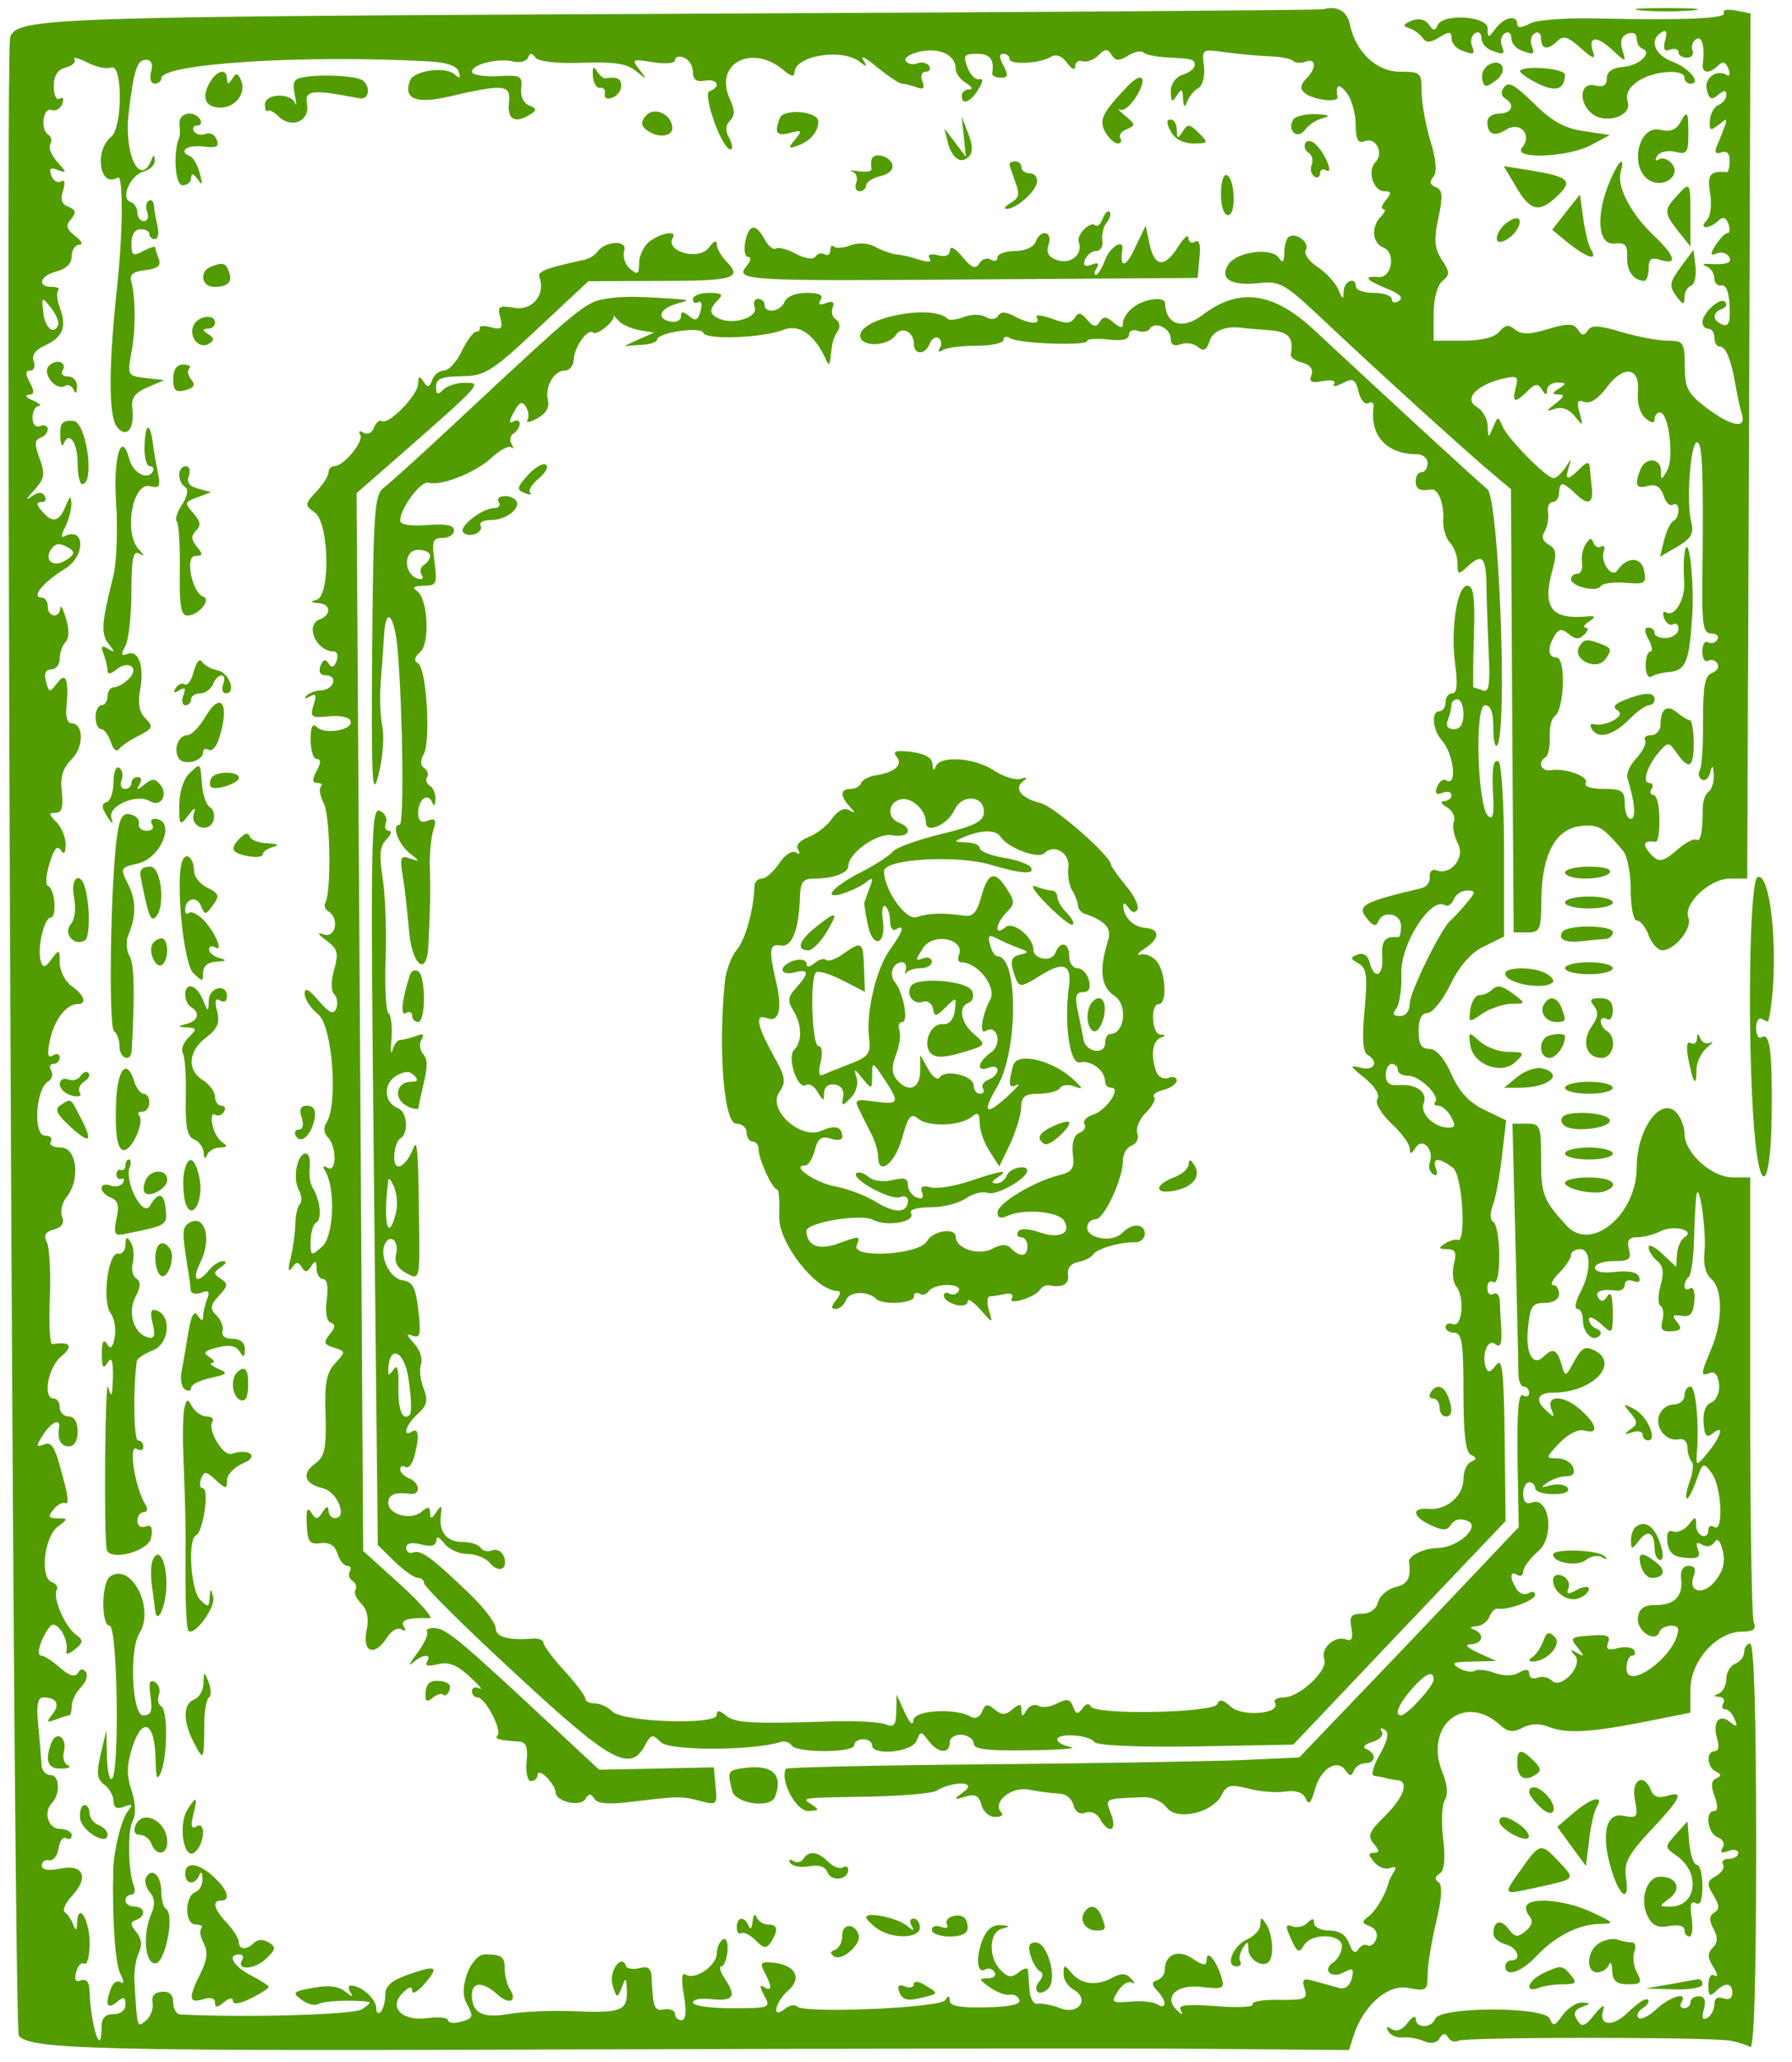 <?xml version="1.0" standalone="no"?>
<!DOCTYPE svg PUBLIC "-//W3C//DTD SVG 20010904//EN"
 "http://www.w3.org/TR/2001/REC-SVG-20010904/DTD/svg10.dtd">
<svg version="1.0" xmlns="http://www.w3.org/2000/svg"
 width="300pt" height="345pt" viewBox="0 0 300 345"
 preserveAspectRatio="xMidYMid meet">
<g transform="translate(0,345) scale(0.05,-0.05)"
fill="#529c02" stroke="none">
<path d="M4430 6869 c-11 -3 -978 -10 -2150 -15 -2123 -10 -2221 -13 -2246
-78 -18 -47 11 -6665 29 -6688 36 -46 264 -52 1867 -46 902 3 1853 4 2114 2
l473 -4 14 45 c33 104 115 176 184 163 61 -12 65 -9 65 45 0 31 13 111 29 177
19 80 21 124 7 132 -13 9 -12 18 4 28 16 10 20 47 12 117 -7 57 -4 115 6 131
11 17 8 51 -8 90 -64 156 72 269 192 160 27 -24 44 -26 75 -10 28 15 57 16 93
2 59 -22 140 -17 335 22 l135 27 0 78 c0 95 88 193 172 193 39 0 49 8 40 32
-7 17 -12 359 -12 760 l0 728 -57 0 c-72 0 -163 82 -163 147 0 26 -15 60 -32
75 -53 44 -128 -66 -128 -188 0 -159 -153 -286 -235 -195 -78 85 -85 104 -85
220 0 114 -3 121 -48 121 l-48 0 10 -395 c5 -217 10 -415 10 -440 0 -25 8 -45
18 -45 10 0 18 -10 18 -21 0 -12 -10 -15 -21 -8 -15 9 -20 -59 -18 -214 l4
-227 -142 -150 c-78 -82 -243 -256 -367 -385 l-226 -236 -200 -9 c-110 -4
-495 -11 -857 -14 -361 -3 -659 -10 -662 -15 -20 -39 34 -141 75 -141 36 1 38
4 14 20 -39 25 -44 24 190 28 110 2 212 11 226 20 55 33 137 31 93 -2 -38 -29
-38 -30 4 -18 31 10 45 3 53 -27 5 -23 26 -41 45 -41 20 0 30 6 23 13 -35 35
31 91 93 78 35 -7 80 -12 100 -13 21 0 42 -17 47 -38 6 -23 21 -33 40 -26 18
7 39 -2 49 -21 30 -53 59 -40 37 17 -20 53 -26 51 110 56 27 1 61 -14 76 -34
33 -46 154 -19 184 41 17 34 30 37 89 22 38 -10 94 -15 124 -10 37 5 60 -3 69
-24 10 -23 18 -14 31 32 19 69 74 103 102 63 14 -21 20 -21 28 -1 6 14 23 25
39 25 35 0 37 33 3 47 -15 6 -7 16 20 24 24 7 39 23 32 34 -8 12 -4 15 9 7 16
-9 11 -34 -16 -83 -22 -38 -30 -70 -20 -71 11 -2 29 -5 40 -8 11 -3 29 -6 40
-7 39 -5 19 -59 -43 -120 -53 -52 -59 -66 -38 -92 20 -24 21 -31 1 -31 -20 0
-19 -7 1 -31 14 -17 38 -26 53 -20 19 7 23 2 12 -14 -8 -14 -16 -29 -17 -35
-8 -36 -41 -93 -66 -112 -25 -19 -24 -23 4 -34 19 -7 27 -25 21 -43 -7 -17
-20 -26 -29 -21 -9 6 -23 0 -31 -13 -10 -16 -20 -10 -31 20 -10 28 -33 43 -66
43 -28 0 -51 11 -51 24 0 18 -6 18 -22 2 -13 -13 -36 -18 -51 -12 -24 9 -24 2
-4 -43 20 -44 27 -48 42 -22 25 45 131 41 128 -4 -2 -19 -14 -42 -28 -51 -40
-26 -8 -57 34 -34 31 16 35 13 27 -21 -7 -25 -23 -37 -43 -31 -18 5 -54 15
-80 22 -40 12 -45 8 -35 -25 11 -34 3 -38 -86 -37 -54 1 -93 -6 -88 -15 6 -9
-49 -12 -122 -6 -98 7 -129 4 -119 -13 9 -18 6 -18 -11 -2 -49 44 -3 90 81 79
74 -8 78 -6 66 35 -17 55 -49 92 -49 56 0 -21 -11 -20 -47 4 -49 33 -93 14
-93 -38 0 -14 -11 -29 -25 -34 -20 -7 -20 -14 0 -36 32 -34 32 -65 0 -45 -13
8 -54 13 -91 9 -62 -5 -65 -3 -41 35 14 22 34 35 46 29 12 -7 11 -1 -2 13 -17
19 -33 19 -65 2 -52 -28 -104 -21 -136 19 -22 26 -25 26 -25 -4 -1 -19 14 -42
32 -53 57 -31 19 -87 -43 -63 -28 11 -62 17 -76 15 -13 -3 -25 18 -27 45 -2
28 -4 58 -5 67 -1 10 -15 7 -31 -7 -24 -19 -36 -18 -60 7 -43 42 -40 128 4
139 29 8 28 10 -6 12 -27 1 -47 -16 -61 -53 -22 -60 -16 -112 12 -95 10 6 23
2 30 -10 7 -11 -4 -20 -23 -20 -31 0 -30 -4 7 -30 24 -17 54 -28 67 -25 13 3
28 -5 32 -17 6 -15 -32 -24 -112 -25 -85 -2 -121 4 -121 22 -1 18 -4 19 -15 2
-17 -26 -473 -46 -497 -21 -8 7 -26 4 -41 -9 -44 -36 -33 23 12 62 47 41 25
85 -47 93 -45 5 -49 0 -32 -32 26 -49 25 -66 -2 -49 -15 10 -15 1 1 -29 22
-41 19 -42 -108 -42 -72 0 -131 8 -131 19 0 10 25 15 55 12 78 -9 92 6 56 61
-18 26 -25 48 -16 48 9 0 18 23 21 51 2 30 -5 46 -16 39 -11 -7 -20 -28 -20
-46 0 -41 -72 -91 -103 -72 -15 9 -17 -13 -7 -69 9 -55 6 -83 -8 -83 -12 0
-22 9 -22 21 0 11 -16 18 -35 15 -34 -6 -38 3 -43 101 -1 37 -11 45 -41 37
-22 -5 -42 -2 -45 7 -15 44 -59 -19 -45 -64 14 -45 16 -45 31 -7 13 35 15 34
17 -13 1 -66 -20 -74 -180 -67 -71 3 -167 -1 -213 -9 -90 -16 -126 2 -126 63
0 45 36 46 84 3 40 -37 70 -25 43 17 -9 14 -17 44 -17 66 0 43 -10 50 -66 50
-46 0 -90 -111 -63 -161 26 -49 25 -53 -21 -65 -22 -6 -40 -3 -40 6 0 8 -30
12 -67 7 -86 -12 -134 35 -85 84 21 21 32 24 32 7 0 -13 18 -3 40 22 52 60 43
66 -52 33 -57 -20 -78 -38 -78 -68 0 -23 -7 -48 -15 -57 -8 -8 -15 -4 -15 10
0 29 -40 70 -77 77 -16 4 -20 -4 -11 -20 12 -19 8 -19 -17 1 -21 18 -56 22
-107 12 -68 -12 -71 -16 -38 -40 20 -15 45 -21 56 -14 18 11 117 15 169 7 8
-1 -3 -12 -24 -25 -31 -18 -388 -28 -606 -17 -14 0 -25 18 -25 40 0 26 -13 38
-38 36 -25 -2 -36 -15 -31 -38 3 -19 -7 -45 -22 -58 -31 -25 -29 -30 -39 131
-2 33 5 76 15 96 12 25 9 47 -9 69 -20 25 -21 33 -1 40 35 12 31 45 -5 45 -16
0 -30 9 -30 20 0 11 9 20 19 20 11 0 15 12 10 26 -20 52 -23 185 -5 220 12 23
10 61 -4 104 -17 52 -16 86 5 149 34 100 74 75 76 -48 1 -62 5 -72 18 -41 22
55 23 207 1 220 -10 6 -14 24 -8 39 6 15 0 34 -13 42 -18 11 -22 -3 -15 -48 7
-50 2 -63 -25 -63 -37 0 -47 221 -12 275 52 83 -28 238 -98 190 -30 -20 -31
-165 -2 -165 26 0 34 -486 8 -512 -8 -8 -16 25 -17 74 l-2 88 -19 -80 c-15
-64 -12 -84 12 -102 17 -12 31 -37 31 -55 0 -22 11 -28 35 -19 28 11 31 8 13
-15 -22 -27 -48 -134 -49 -199 -4 -163 7 -313 24 -345 13 -25 13 -35 1 -28
-11 7 -25 -1 -32 -19 -21 -55 -14 -74 18 -48 25 20 30 19 30 -8 0 -19 -16 -32
-40 -32 -28 0 -40 -13 -40 -43 0 -111 -37 6 -41 130 -1 22 -12 32 -28 26 -18
-7 -23 2 -16 28 5 21 18 34 27 28 10 -6 18 25 18 69 0 77 -38 141 -42 68 -1
-28 -4 -29 -13 -6 -6 17 -19 35 -28 41 -9 6 2 32 25 56 57 62 37 106 -41 90
-39 -8 -61 -4 -61 10 0 13 11 21 25 18 13 -3 27 15 31 40 4 25 15 40 25 34 11
-6 19 -2 19 10 0 11 -18 21 -40 21 -39 0 -56 57 -26 87 28 29 26 93 -4 93 -17
0 -31 16 -31 35 -1 19 -6 78 -11 130 -7 71 -2 95 18 95 44 0 56 -24 29 -57
-21 -26 -19 -28 12 -17 20 8 40 14 45 14 4 0 8 14 8 31 0 18 14 45 30 62 17
17 25 39 18 51 -9 13 -18 13 -27 -2 -10 -16 -29 -10 -61 18 -25 22 -53 40 -62
40 -19 0 -2 57 29 97 21 27 65 -41 55 -85 -2 -10 11 -6 29 9 29 24 29 29 2 50
-36 26 -78 125 -63 149 5 9 -2 21 -17 26 -40 15 -25 151 20 185 36 27 36 28 0
28 -31 1 -34 6 -13 31 13 16 32 25 40 20 9 -5 8 19 -1 55 -35 137 -43 152 -73
141 -26 -10 -26 -6 -3 31 26 42 59 59 55 28 -7 -41 5 -65 32 -65 19 0 30 19
30 50 0 31 -11 50 -30 50 -16 0 -30 14 -30 30 0 17 -9 30 -20 30 -38 0 -20
104 25 141 42 35 31 51 -30 41 -8 -1 -12 68 -8 153 3 85 -1 170 -10 188 -12
24 -5 35 24 43 26 7 35 21 27 42 -7 18 0 47 14 65 48 58 36 167 -18 167 -26 0
-41 9 -34 20 7 11 -2 20 -20 20 -39 0 -31 155 10 180 14 8 19 26 11 38 -7 12
-4 22 8 22 11 0 21 10 21 21 0 12 -10 15 -23 7 -17 -10 -20 4 -10 50 13 67 55
122 92 122 33 0 25 29 -19 60 -22 16 -40 51 -40 78 0 46 -2 47 -27 13 -21 -29
-29 -31 -36 -9 -14 40 10 146 32 147 23 1 15 98 -9 107 -9 3 -6 37 6 75 14 48
26 62 37 45 11 -18 16 -12 17 18 0 24 -14 57 -31 75 -26 26 -27 31 -3 31 21 0
26 19 21 70 -6 50 3 80 34 111 41 41 39 119 -3 119 -11 0 -18 20 -16 45 9 101
0 129 -30 90 -26 -34 -28 -34 -38 5 -7 26 -1 40 18 40 15 0 28 16 28 36 0 20
9 45 19 55 13 13 13 43 2 79 -10 33 -18 49 -19 35 -3 -36 -42 -31 -42 5 0 17
-9 30 -19 30 -39 0 2 51 77 97 71 44 66 146 -5 107 -9 -5 -7 10 5 32 12 23 21
58 21 78 -1 29 -5 27 -20 -9 -21 -52 -44 -57 -79 -15 -19 22 -19 30 -1 30 13
0 18 9 10 21 -8 14 -23 13 -46 -4 -18 -14 -14 -4 10 21 36 40 39 54 20 107
-18 47 -17 63 2 70 14 4 25 18 25 29 0 11 -12 16 -26 10 -15 -5 -25 6 -25 28
0 21 9 39 20 39 12 1 3 10 -19 19 -22 9 -28 18 -14 19 19 1 20 11 4 41 -16 29
-15 40 1 40 13 0 18 14 12 31 -8 19 5 38 36 52 61 28 75 63 52 125 -10 26 -13
53 -6 60 6 7 -3 12 -22 12 -51 0 -39 38 17 52 31 8 50 26 50 50 0 21 11 38 25
39 14 0 9 13 -13 29 -30 23 -33 35 -14 57 18 22 16 31 -9 41 -22 8 -28 25 -18
54 8 27 6 38 -7 31 -11 -7 -25 2 -32 19 -9 24 -4 29 22 19 31 -11 30 -9 -2 27
-20 22 -30 48 -24 59 7 11 4 26 -6 32 -28 17 -18 94 11 83 13 -5 29 4 35 20 7
17 3 25 -8 18 -11 -7 -20 11 -20 41 0 36 13 56 40 63 22 6 35 18 29 27 -6 10
14 5 43 -10 29 -15 65 -23 80 -17 39 15 39 -200 0 -232 -58 -48 -38 -173 22
-136 19 12 18 -182 -2 -366 -28 -258 -29 -428 -2 -466 32 -45 62 -10 53 61 -4
33 9 51 51 69 l56 24 -62 7 c-61 7 -62 9 -48 85 15 80 14 188 -1 240 -6 21 8
32 48 36 40 5 53 15 45 37 -7 17 -12 34 -12 39 0 5 -18 0 -40 -12 -35 -19 -40
-15 -40 26 0 29 12 47 30 47 17 0 30 -7 30 -16 0 -9 8 -17 19 -17 10 0 14 20
8 45 -6 25 -11 56 -12 69 -1 13 -9 20 -17 14 -9 -5 -11 -22 -5 -39 6 -16 1
-29 -11 -29 -12 0 -22 13 -22 28 0 16 -10 32 -23 36 -35 12 -1 90 44 102 21 6
38 22 37 37 -1 20 -4 21 -11 2 -38 -94 -93 19 -76 158 17 143 28 177 58 177
17 0 24 -14 17 -40 -6 -22 -1 -40 12 -40 12 0 22 8 22 18 0 49 469 79 888 57
67 -3 102 -15 108 -35 7 -22 3 -24 -14 -9 -29 28 -136 13 -149 -20 -24 -62 20
-80 131 -54 185 43 207 41 200 -22 -6 -56 21 -70 73 -37 21 13 20 19 -5 29
-19 7 -30 31 -27 57 5 42 -2 46 -80 41 -47 -2 -85 5 -85 15 0 25 90 47 139 34
22 -5 43 1 49 13 6 17 13 17 25 0 11 -13 71 -20 157 -17 105 4 150 -3 180 -28
37 -30 38 -30 11 5 -27 35 -25 36 45 25 42 -7 74 -4 74 7 0 11 14 15 30 8 17
-6 30 -28 30 -48 0 -26 12 -34 40 -29 42 8 56 -21 16 -35 -25 -8 41 -195 70
-195 8 0 7 17 -4 37 -14 25 -13 44 2 59 17 17 17 36 -1 74 -53 119 76 185 182
94 23 -20 35 -22 35 -7 0 57 160 83 219 36 23 -19 25 -17 11 7 -10 17 11 5 47
-25 37 -30 74 -55 83 -55 9 0 31 -6 49 -12 23 -9 28 -4 19 20 -7 18 -2 32 11
32 13 0 18 9 12 19 -7 11 -25 15 -40 9 -15 -6 -32 -2 -39 8 -6 11 17 25 51 32
66 13 117 -13 117 -59 0 -15 16 -36 35 -47 19 -12 24 -21 10 -21 -14 -1 -25
-10 -25 -21 0 -33 29 -23 55 20 17 27 18 38 3 35 -12 -3 -30 15 -39 40 -15 39
-11 45 32 45 44 0 59 -19 51 -65 -1 -8 12 -15 29 -15 24 0 26 8 9 40 -15 27
-15 40 -1 40 12 0 21 -8 21 -17 0 -21 103 -16 139 7 18 10 37 3 54 -21 16 -21
27 -26 27 -11 0 14 11 22 25 17 13 -4 37 4 53 20 23 23 31 23 44 1 13 -20 25
-21 55 -2 21 13 45 18 52 10 7 -7 42 -14 77 -16 91 -5 94 -6 94 -27 0 -10 -18
-24 -40 -31 -24 -8 -40 -30 -40 -56 1 -36 4 -38 20 -14 16 25 20 23 21 -10 2
-29 5 -32 14 -10 6 17 23 37 37 45 15 9 23 40 19 74 -7 56 -6 57 66 47 40 -6
106 -12 146 -14 41 -1 80 -8 87 -16 8 -7 27 -8 42 -2 36 13 36 -23 1 -58 -19
-20 -21 -33 -5 -47 27 -23 113 -34 110 -14 -7 43 5 48 31 14 17 -22 30 -69 30
-106 1 -52 8 -65 32 -55 37 14 63 -42 34 -71 -28 -28 -7 -97 30 -97 24 0 25
-6 5 -30 -14 -16 -17 -30 -8 -30 9 0 5 -11 -8 -24 -34 -34 -30 -89 7 -104 44
-17 30 -103 -16 -99 -53 4 -42 -10 29 -39 43 -17 56 -31 40 -41 -13 -9 -24 -6
-24 6 0 11 -27 21 -60 21 -33 0 -60 9 -60 20 0 36 -40 21 -41 -15 -1 -29 -4
-28 -18 6 -10 23 -41 57 -70 76 -29 19 -46 44 -39 56 15 24 -31 60 -56 45 -9
-6 -16 -30 -16 -54 -1 -32 -5 -36 -17 -18 -24 38 -144 22 -171 -22 -30 -48 11
-72 106 -61 65 7 84 -3 195 -107 185 -175 509 -469 582 -529 l64 -54 4 -741 5
-742 46 0 c43 0 46 9 47 115 2 148 49 233 133 241 58 6 73 -3 141 -84 14 -17
25 -76 25 -131 0 -56 9 -101 20 -101 12 0 30 -22 40 -50 10 -27 31 -50 46 -50
41 0 101 74 87 109 -18 47 72 131 139 131 l58 0 6 1448 5 1447 -50 10 c-27 5
-45 2 -39 -8 12 -19 -129 -25 -415 -19 -113 3 -211 -4 -235 -17 -28 -15 -42
-15 -42 -2 0 33 -43 24 -72 -14 -25 -33 -27 -33 -27 0 -1 42 -151 51 -168 10
-8 -19 -14 -19 -29 3 -13 18 -33 22 -57 13 -30 -13 -32 -18 -7 -26 17 -6 36
-21 44 -33 11 -16 26 -15 55 3 34 21 41 20 41 -3 0 -15 14 -33 32 -40 44 -17
48 -15 36 16 -6 15 -1 34 11 41 11 7 21 0 21 -16 0 -16 14 -34 32 -41 44 -17
48 -15 36 16 -6 15 -1 34 11 41 11 7 21 0 21 -16 0 -16 14 -34 32 -41 44 -17
48 -15 36 16 -6 15 -1 34 11 41 11 7 21 -1 21 -18 0 -37 23 -40 56 -7 18 18
36 12 77 -25 37 -34 50 -39 42 -16 -20 55 9 60 61 12 49 -45 49 -45 36 -2 -9
28 -3 46 17 54 19 7 31 1 31 -16 0 -15 9 -31 19 -34 36 -13 -11 -57 -65 -61
-36 -3 -54 -16 -54 -38 0 -24 -12 -31 -40 -24 -49 13 -57 -55 -10 -94 45 -37
135 -9 120 39 -8 25 3 48 34 69 50 35 156 43 156 12 0 -11 9 -20 19 -20 40 0
-2 52 -60 74 -60 23 -78 72 -36 98 16 10 20 1 12 -27 -7 -30 -3 -39 17 -31 16
5 28 2 28 -9 0 -10 13 -18 28 -18 16 0 24 11 19 24 -5 14 0 31 12 38 20 13 30
-26 22 -84 -3 -31 23 -33 52 -4 15 15 25 12 34 -11 7 -18 4 -27 -5 -21 -35 21
-78 -11 -67 -51 8 -30 16 -34 37 -16 21 17 28 17 28 0 0 -13 -12 -28 -26 -33
-14 -6 -27 -28 -29 -51 -2 -36 2 -37 30 -15 34 28 34 27 -9 -78 -6 -16 0 -21
17 -15 19 7 28 -3 28 -28 0 -22 -4 -39 -10 -38 -56 5 -66 -8 -55 -72 6 -38 1
-77 -12 -90 -13 -13 -14 -22 -2 -22 11 0 30 10 41 21 15 15 25 13 34 -10 6
-17 5 -31 -3 -31 -8 0 -25 -18 -39 -39 -20 -32 -19 -38 3 -29 15 6 34 1 41
-11 13 -20 -8 -28 -69 -24 -20 1 -22 -2 -5 -9 14 -6 25 -24 25 -40 0 -15 11
-26 24 -23 15 3 25 -23 27 -68 3 -55 -3 -71 -24 -63 -34 13 -35 40 -2 52 14 5
19 15 11 24 -16 17 -76 -37 -76 -69 0 -11 9 -21 20 -21 11 0 20 -13 20 -30 0
-16 8 -30 19 -30 20 0 38 -46 53 -135 5 -30 14 -71 20 -90 16 -52 -34 -43
-118 20 -63 48 -73 66 -73 140 -1 80 -4 85 -58 85 -31 0 -100 13 -154 29 -76
23 -101 24 -113 5 -12 -18 -20 -18 -33 3 -14 21 -33 22 -100 2 -62 -19 -88
-19 -110 -2 -21 18 -33 17 -53 -7 -16 -19 -60 -30 -122 -30 l-98 0 0 88 c0 52
12 97 29 111 26 22 26 31 -2 72 -24 38 -27 66 -11 140 16 74 14 94 -9 103 -19
7 -22 18 -8 34 13 16 10 57 -10 121 -16 54 -29 127 -29 164 0 64 -4 67 -72 67
-79 0 -149 66 -168 157 -9 46 -43 65 -90 52z m-4235 -1055 c-13 -38 -45 -12
-50 40 -6 54 -5 54 25 17 17 -22 28 -47 25 -57z m5289 -226 c-3 -37 7 -72 25
-87 21 -18 31 -19 31 -3 0 12 8 22 18 22 29 0 48 -153 24 -194 -19 -34 -21
-34 -21 -1 -1 44 -52 46 -69 3 -20 -52 -14 -65 26 -54 26 7 42 -3 52 -32 7
-24 21 -37 31 -31 11 6 19 -2 19 -18 0 -16 -8 -33 -17 -36 -9 -4 -23 -32 -31
-64 l-14 -56 59 34 c46 28 55 44 46 81 -18 65 -3 268 19 268 18 0 22 -98 18
-445 -2 -167 2 -195 30 -195 18 0 27 -9 20 -20 -7 -12 -21 -15 -31 -9 -11 6
-19 -8 -19 -31 0 -23 8 -37 19 -31 10 6 24 2 31 -9 7 -11 -1 -26 -18 -32 -24
-9 -30 -45 -30 -159 1 -82 -4 -157 -11 -167 -6 -11 -3 -24 7 -31 11 -6 23 4
28 24 7 27 10 25 12 -9 1 -24 -7 -49 -18 -56 -11 -7 -19 -32 -19 -56 0 -79 -7
-112 -22 -104 -7 5 -34 -9 -59 -30 -55 -48 -68 -49 -100 -10 -22 27 -14 38 24
33 7 -1 13 34 12 77 0 44 -9 80 -20 80 -10 0 -13 9 -6 20 7 11 3 20 -8 20 -25
0 -7 58 34 105 29 33 32 33 58 -5 42 -59 57 -49 57 35 -1 41 -6 75 -13 75 -6
0 -25 11 -42 25 -34 29 -56 14 -56 -38 0 -20 -14 -37 -31 -37 -17 0 -27 -8
-21 -17 6 -9 -7 -36 -28 -59 -22 -23 -36 -54 -31 -68 25 -81 30 -136 11 -136
-11 0 -20 23 -20 50 0 44 -9 50 -71 50 -39 0 -66 8 -60 19 14 21 -63 51 -114
44 -35 -6 -49 26 -19 44 8 6 14 35 13 67 -2 31 6 62 16 69 33 21 39 197 6 197
-29 0 -31 33 -4 76 13 20 23 21 46 2 22 -18 34 -19 52 -1 13 13 14 23 4 23
-10 0 -5 10 11 20 25 17 23 20 -10 17 -116 -10 -146 31 -113 152 16 57 14 74
-11 88 -21 12 -26 27 -14 45 9 16 14 44 11 63 -3 19 4 35 16 35 11 0 21 14 21
30 0 17 5 30 11 30 7 0 25 -13 42 -30 42 -42 62 -37 57 15 -3 25 -6 57 -7 71
-2 21 -10 19 -34 -5 -41 -40 -50 -39 -37 4 11 33 10 33 -11 0 -13 -19 -30 -35
-39 -35 -24 0 -154 132 -171 173 -15 35 -16 35 -32 -3 -16 -38 -16 -38 -18 4
0 24 -17 53 -36 64 -45 26 -4 72 83 94 53 12 57 10 47 -29 -13 -51 -3 -54 39
-12 26 26 35 27 49 5 12 -19 16 -20 17 -1 0 14 16 25 35 25 30 -1 31 -3 5 -20
-25 -16 -25 -19 -1 -20 21 0 18 -8 -10 -30 -34 -26 -35 -29 -3 -18 23 8 47 -1
66 -24 29 -36 29 -36 17 10 -11 37 -7 46 16 37 19 -7 47 11 74 48 57 77 113
69 105 -15z m-5250 -524 c18 -11 14 -22 -14 -39 -40 -25 -73 -2 -50 35 15 24
31 25 64 4z m5473 -2353 c-5 -42 4 -75 23 -91 38 -32 39 -141 0 -233 -37 -88
-37 -94 -4 -81 16 6 27 -9 30 -39 2 -27 -9 -53 -26 -60 -19 -7 -29 -33 -26
-68 3 -44 10 -52 30 -36 40 33 30 -7 -15 -63 -37 -45 -40 -46 -38 -10 9 105
-3 230 -21 230 -11 0 -20 -13 -20 -30 0 -16 -17 -30 -38 -30 -20 0 -42 -18
-48 -39 -11 -44 27 -86 69 -77 15 3 27 -9 27 -28 0 -18 7 -39 14 -47 7 -7 5
-36 -6 -64 -10 -28 -15 -54 -11 -59 5 -4 19 22 32 58 22 63 24 64 52 27 33
-44 41 -200 9 -181 -11 7 -20 3 -20 -9 0 -36 -40 -23 -41 14 0 32 -3 32 -25 3
-13 -17 -36 -27 -51 -23 -18 7 -24 -5 -20 -37 5 -35 21 -48 61 -51 42 -4 51 3
41 28 -8 22 -4 27 14 16 15 -9 32 -6 41 8 10 16 19 7 28 -28 9 -37 2 -67 -24
-100 -41 -52 -94 -40 -73 16 9 22 3 33 -17 33 -20 0 -29 -16 -25 -46 6 -57
-24 -86 -89 -85 -36 0 -52 -12 -56 -42 -6 -44 59 -87 72 -48 8 24 65 29 63 6
-9 -90 -180 -211 -173 -123 1 21 10 38 19 38 10 0 12 8 6 18 -6 10 -31 13 -54
7 -33 -9 -41 -4 -33 18 9 21 -2 28 -41 25 -87 -5 -89 -7 -60 -42 23 -29 23
-31 -3 -17 -23 13 -25 11 -7 -8 30 -33 -46 -116 -77 -85 -12 12 -33 16 -48 10
-16 -6 -28 0 -28 13 0 16 -11 17 -34 4 -21 -12 -52 -12 -82 -1 -26 10 -56 13
-66 7 -10 -6 -34 -2 -53 9 -28 17 -20 21 45 22 l80 2 -60 27 c-39 18 -48 28
-25 29 40 2 47 34 10 49 -16 6 -13 10 8 11 18 1 38 16 44 32 7 17 19 29 27 27
32 -7 126 28 126 46 0 11 -10 13 -22 6 -12 -8 -30 -2 -40 13 -24 38 -23 63 2
48 11 -7 20 -2 20 11 0 14 23 44 50 68 57 48 38 186 -22 163 -18 -7 -28 3 -28
29 0 21 9 39 20 39 11 0 20 -9 20 -20 0 -11 28 -20 61 -20 37 0 56 8 48 21 -7
11 -32 15 -56 9 -34 -10 -37 -8 -13 8 17 12 45 22 64 22 23 0 31 11 23 30 -6
17 -30 30 -53 30 -40 0 -39 2 7 51 29 30 63 48 84 42 48 -13 44 17 -9 66 -55
52 -120 56 -102 7 12 -31 10 -31 -18 -5 -38 35 -28 59 26 59 127 0 222 95 139
140 -33 17 -44 12 -70 -35 -30 -54 -30 -55 -43 -10 -14 49 -29 56 -59 26 -36
-36 -62 9 -53 94 7 74 14 85 56 85 29 0 48 12 48 30 0 17 -9 30 -20 30 -11 0
-2 18 20 40 22 22 40 49 40 60 0 11 14 20 30 20 38 0 39 -73 1 -145 -16 -30
-20 -55 -10 -55 11 0 19 -17 19 -39 0 -42 35 -74 56 -50 8 8 3 18 -11 23 -14
5 -25 19 -25 31 0 12 18 5 40 -15 39 -36 40 -35 40 42 -1 51 -6 69 -18 51 -12
-19 -21 -21 -31 -5 -13 21 12 30 64 23 14 -1 25 8 25 20 0 13 13 18 29 12 18
-7 25 -1 19 14 -6 16 -35 22 -79 17 -42 -5 -69 0 -69 14 0 12 28 22 62 22 53
0 61 6 52 40 -8 30 0 40 29 40 22 0 56 9 77 20 42 22 118 4 81 -20 -13 -7 -24
-33 -26 -56 l-3 -43 -46 43 c-25 24 -46 34 -46 22 0 -12 13 -32 28 -45 21 -17
24 -39 12 -82 -9 -32 -10 -63 0 -69 9 -5 12 -28 6 -49 -8 -30 0 -38 31 -36 32
3 36 9 18 31 -18 22 -15 26 15 21 29 -5 39 6 43 48 3 31 -4 51 -14 44 -23 -14
-26 18 -4 39 8 9 16 66 17 129 2 62 5 127 8 143 9 55 34 -122 27 -189z m-907
-1432 c0 -21 -89 -119 -109 -119 -23 0 -9 36 34 86 48 55 75 67 75 33z"/>
<path d="M5309 5079 c-10 -16 -15 -45 -12 -64 3 -19 -4 -35 -16 -35 -11 0 -21
-8 -21 -18 0 -24 86 -45 99 -24 6 10 43 15 83 12 66 -6 71 -2 63 40 -9 48 -57
49 -90 1 -19 -27 -58 29 -45 65 5 14 1 21 -9 15 -9 -6 -21 0 -26 13 -5 17 -13
16 -26 -5z"/>
<path d="M5639 5040 c-2 -16 -2 -55 0 -86 4 -60 -32 -121 -61 -103 -10 6 -12
-3 -6 -20 7 -17 20 -26 30 -20 10 6 18 -1 18 -16 0 -14 -18 -28 -40 -30 -22
-1 -40 6 -40 16 0 11 -9 19 -21 19 -14 0 -14 -13 1 -40 12 -22 14 -40 6 -40
-9 0 -16 -22 -16 -48 0 -27 9 -43 20 -36 10 7 36 13 55 15 59 4 71 31 81 189
8 126 -15 299 -27 200z"/>
<path d="M5288 4737 c-26 -43 57 -84 87 -43 22 30 21 37 -9 49 -52 20 -62 20
-78 -6z"/>
<path d="M5440 4558 c-37 -15 -42 -24 -22 -37 27 -17 -45 -55 -84 -44 -10 2
-11 -5 -4 -17 21 -34 69 -22 122 30 27 28 58 50 69 50 10 0 19 9 19 20 0 25
-34 24 -100 -2z"/>
<path d="M5459 2172 c25 -30 25 -38 0 -55 -23 -17 -22 -19 6 -10 19 7 35 3 35
-8 0 -10 8 -19 18 -19 33 0 -2 81 -45 104 -39 21 -41 20 -14 -12z"/>
<path d="M5473 1787 c-7 -8 -13 -28 -12 -45 0 -28 4 -27 27 3 29 39 52 27 52
-28 0 -20 9 -37 19 -37 11 0 11 24 -2 60 -20 57 -54 76 -84 47z"/>
<path d="M5200 1698 c0 -28 82 -41 110 -18 16 13 40 17 54 9 15 -9 19 -8 9 3
-20 22 -173 27 -173 6z"/>
<path d="M5494 1660 c6 -22 22 -40 35 -40 44 0 51 25 16 52 -49 38 -63 34 -51
-12z"/>
<path d="M5200 1612 c0 -40 50 -75 87 -60 18 7 33 21 33 31 0 10 -17 9 -40 -3
-31 -17 -37 -15 -28 7 5 15 -4 33 -21 40 -19 7 -31 1 -31 -15z"/>
<path d="M5167 1408 c-8 -21 -24 -45 -36 -53 -14 -10 -14 -14 0 -15 48 0 100
56 75 82 -20 20 -28 17 -39 -14z"/>
<path d="M5495 6865 c47 -4 123 -4 170 0 47 5 9 8 -85 8 -93 0 -132 -3 -85 -8z"/>
<path d="M4983 6682 c-15 -9 -24 -31 -20 -48 6 -27 12 -28 46 -3 43 32 19 79
-26 51z"/>
<path d="M1985 6646 c2 -24 13 -42 24 -40 12 2 19 -7 16 -20 -3 -14 8 -20 25
-13 17 6 30 24 30 39 0 25 -13 32 -53 26 -7 -1 -20 10 -29 25 -11 18 -15 13
-13 -17z"/>
<path d="M5090 6664 c-5 -5 20 -24 56 -42 62 -32 93 -22 94 28 0 20 -132 32
-150 14z"/>
<path d="M700 6620 c-26 -49 -11 -80 39 -80 49 0 85 47 69 89 -11 27 -17 29
-30 8 -13 -20 -17 -21 -18 -2 0 39 -36 30 -60 -15z"/>
<path d="M1033 6644 c-50 -6 -55 -13 -46 -61 6 -29 7 -42 1 -28 -16 36 -101
32 -101 -5 0 -16 4 -26 9 -21 5 5 21 -3 36 -18 43 -43 106 -17 96 40 -9 48 16
51 175 20 30 -6 40 33 14 58 -14 15 -116 23 -184 15z"/>
<path d="M3776 6612 c-85 -89 -97 -113 -76 -153 12 -21 31 -39 42 -39 11 0 15
8 9 18 -6 10 4 23 22 30 30 12 29 16 -5 44 -21 17 -28 26 -17 21 12 -6 37 16
56 48 36 61 16 81 -31 31z"/>
<path d="M5031 6601 c-6 -10 -3 -24 9 -31 34 -21 22 -50 -20 -50 -22 0 -40
-12 -40 -27 0 -43 22 -52 63 -27 47 30 89 -18 53 -60 -33 -40 152 -33 230 8
l64 34 -85 13 c-62 8 -107 32 -161 85 -80 78 -95 85 -113 55z"/>
<path d="M2162 6512 c-17 -20 -16 -32 3 -47 37 -29 91 -23 86 11 -6 45 -63 68
-89 36z"/>
<path d="M2611 6505 c-19 -50 -12 -61 34 -50 40 11 42 8 17 -22 -25 -30 -23
-32 10 -20 42 16 67 45 68 80 0 35 -116 45 -129 12z"/>
<path d="M601 6485 c2 -19 2 -39 -1 -45 -21 -50 -14 -160 11 -160 16 0 29 11
29 25 1 17 7 15 22 -5 16 -23 17 -18 7 20 -8 28 -22 53 -32 57 -41 16 -12 39
42 33 46 -6 56 -1 47 22 -6 17 -23 26 -38 20 -15 -6 -32 -2 -39 9 -6 10 -1 19
11 19 12 0 17 9 10 20 -21 34 -73 22 -69 -15z"/>
<path d="M4330 6500 c-22 -36 14 -69 39 -35 12 17 40 35 61 40 27 7 19 11 -24
13 -35 1 -69 -7 -76 -18z"/>
<path d="M5624 6487 c-12 -21 -34 -29 -62 -22 -82 22 -110 -142 -30 -173 48
-18 95 25 66 60 -12 15 -32 22 -43 15 -13 -8 -15 -3 -6 12 9 13 35 19 60 13
39 -10 44 -3 44 58 0 79 -3 84 -29 37z"/>
<path d="M3227 6443 l7 -68 -36 48 -36 47 11 -45 c15 -56 44 -76 71 -49 14 14
13 38 -2 77 l-22 57 7 -67z"/>
<path d="M3920 6460 c13 -25 42 -40 75 -40 51 0 52 2 19 35 -31 31 -38 31 -54
5 -17 -26 -19 -25 -20 5 0 19 -9 35 -21 35 -14 0 -14 -13 1 -40z"/>
<path d="M4371 6422 c-6 -11 -2 -25 10 -33 12 -7 17 -25 11 -40 -6 -15 -2 -33
9 -40 10 -6 19 -1 19 11 0 12 9 17 20 10 26 -16 0 52 -33 85 -14 15 -29 17
-36 7z"/>
<path d="M2918 6365 c-2 -8 -2 -22 0 -30 1 -9 -18 -12 -43 -8 -25 4 -34 3 -21
-1 13 -5 19 -21 13 -37 -6 -16 -1 -29 11 -29 12 0 22 9 22 20 0 10 22 25 49
31 31 8 44 23 38 41 -12 29 -65 39 -69 13z"/>
<path d="M3380 6351 c0 -4 9 -31 19 -59 16 -40 13 -55 -15 -71 -19 -11 -25
-20 -14 -20 33 0 97 57 102 89 2 17 -8 30 -24 30 -15 0 -28 9 -28 20 0 11 -9
20 -20 20 -11 0 -20 -4 -20 -9z"/>
<path d="M5389 6291 c-47 -113 -39 -212 16 -206 36 4 45 -5 43 -45 -2 -46 21
-79 57 -80 8 0 15 19 15 41 0 33 9 39 40 29 58 -18 49 14 -22 81 -78 74 -124
163 -112 211 17 62 -6 43 -37 -31z"/>
<path d="M5073 6280 c49 -86 79 -94 138 -39 58 54 45 67 -88 89 l-88 14 38
-64z"/>
<path d="M4088 6250 c0 -41 10 -70 24 -70 28 0 23 125 -5 134 -11 4 -19 -25
-19 -64z"/>
<path d="M5613 6243 c-42 -46 -42 -56 7 -118 l40 -50 0 102 c0 116 -1 117 -47
66z"/>
<path d="M5243 6190 l-46 -59 56 -46 c63 -49 98 -59 74 -20 -9 14 -20 61 -26
105 l-11 79 -47 -59z"/>
<path d="M3692 6168 c-7 -19 -18 -28 -25 -22 -16 16 -64 -32 -55 -56 15 -40
-26 -75 -70 -61 -32 10 -40 25 -31 53 14 45 -27 53 -44 8 -6 -17 -36 -30 -69
-30 -32 0 -58 -10 -58 -21 0 -12 -10 -15 -22 -8 -12 8 -30 2 -39 -12 -12 -21
-26 -16 -57 22 -24 29 -41 38 -41 22 -1 -18 -16 -24 -41 -17 -24 6 -35 2 -28
-10 9 -13 -4 -15 -34 -5 -27 9 -61 17 -78 18 -16 2 -48 13 -69 25 -24 13 -56
15 -83 5 -24 -9 -49 -11 -56 -4 -7 6 -12 1 -12 -13 0 -13 -8 -19 -19 -13 -10
6 -24 3 -30 -7 -7 -12 -33 -8 -65 8 -29 16 -60 24 -69 18 -8 -5 -25 9 -37 31
-29 55 -53 52 -65 -9 -5 -27 -1 -50 10 -50 11 0 9 -13 -5 -30 -41 -49 -7 -51
770 -45 l740 5 6 67 c5 44 -1 63 -15 54 -11 -7 -21 -2 -22 13 0 14 -15 1 -34
-29 -45 -72 -79 -70 -96 8 l-13 62 -37 -77 c-30 -65 -51 -66 -41 -3 6 38 -41
10 -58 -35 -10 -27 -24 -50 -31 -50 -6 0 -5 11 3 23 10 16 4 20 -18 11 -22 -8
-29 -3 -21 17 6 16 23 29 37 29 15 0 24 16 21 35 -3 19 3 46 14 60 12 14 16
31 10 36 -5 6 -16 -4 -23 -23z"/>
<path d="M5031 6142 c-18 -21 -25 -43 -15 -50 10 -6 34 6 53 26 18 21 25 43
15 50 -10 6 -34 -6 -53 -26z"/>
<path d="M2175 6092 c-19 -14 -35 -47 -35 -72 0 -38 -5 -41 -30 -20 -17 14
-26 42 -20 61 12 38 -66 33 -92 -6 -7 -10 -25 -20 -40 -24 -131 -28 -159 -39
-152 -59 22 -57 -24 -113 -84 -102 -52 9 -57 5 -47 -33 10 -36 4 -42 -31 -32
-24 6 -41 5 -38 -2 2 -7 -3 -13 -12 -13 -9 0 -30 -29 -48 -65 -17 -36 -44 -65
-59 -65 -16 0 -34 -14 -40 -32 -10 -25 -16 -26 -29 -5 -14 21 -17 19 -18 -7 0
-38 -99 -139 -122 -125 -7 5 -19 -5 -26 -22 -6 -18 -22 -25 -35 -17 -13 8 -18
6 -11 -6 14 -22 -55 -106 -87 -106 -10 0 -19 -9 -19 -21 0 -11 -18 -40 -41
-64 -39 -42 -39 -46 -5 -70 48 -35 53 -279 6 -292 -23 -6 -21 -9 5 -11 43 -3
46 -39 5 -55 -50 -19 -11 -107 48 -107 11 0 15 -14 9 -32 -9 -22 -17 -24 -27
-8 -10 16 -18 14 -27 -8 -7 -21 -1 -32 19 -32 17 0 28 -11 23 -25 -5 -14 -23
-25 -40 -25 -18 0 -40 -9 -49 -18 -9 -11 -5 -12 11 -3 21 12 24 6 13 -28 -13
-40 -8 -44 51 -38 37 4 69 -3 73 -16 10 -29 -86 -47 -113 -20 -15 15 -21 2
-21 -43 0 -35 9 -64 21 -64 14 0 14 -13 -1 -40 -16 -30 -15 -40 3 -40 13 0 18
-6 11 -13 -7 -7 -2 -31 10 -55 22 -40 26 -299 5 -333 -5 -9 -1 -22 11 -29 37
-23 24 -90 -15 -77 -25 8 -22 2 9 -21 37 -28 40 -42 25 -96 -11 -39 -11 -72 0
-83 10 -10 13 -31 7 -47 -9 -23 -22 -17 -59 25 -33 39 -47 46 -47 24 0 -18 20
-49 45 -69 48 -38 68 -301 28 -363 -11 -16 -9 -35 5 -49 30 -30 29 -121 -1
-102 -15 9 -18 5 -9 -9 36 -58 30 -219 -9 -254 -38 -34 -39 -33 -39 17 0 28 8
57 19 63 20 13 13 75 -12 116 -9 14 -13 45 -10 70 3 25 -3 45 -13 45 -29 0
-45 -82 -24 -121 10 -18 12 -40 4 -48 -8 -8 -15 -38 -15 -68 -1 -29 -8 -80
-16 -113 -9 -38 -8 -50 4 -33 14 21 21 22 33 3 11 -19 19 -18 32 3 14 21 17
19 18 -8 0 -19 10 -35 22 -35 13 0 18 -27 12 -69 -6 -42 0 -72 13 -77 16 -5
16 -17 -3 -39 -22 -27 -20 -34 15 -45 39 -12 39 -13 3 -52 -29 -32 -36 -67
-32 -174 3 -112 -3 -138 -34 -161 -48 -34 -37 -69 25 -83 49 -12 84 -100 40
-100 -11 0 -21 11 -21 25 -1 17 -7 15 -20 -5 -17 -26 -23 -26 -38 -1 -13 20
-18 8 -15 -40 2 -58 10 -68 46 -63 30 4 48 -7 57 -35 7 -23 22 -41 33 -41 10
0 14 -8 8 -19 -6 -10 -2 -24 9 -31 11 -7 16 -20 10 -30 -6 -9 3 -30 20 -47 20
-20 26 -50 17 -91 -14 -73 28 -86 69 -21 14 22 35 34 48 27 13 -9 17 -5 8 9
-14 22 16 31 86 28 15 -1 -29 50 -97 112 l-125 113 -11 1770 -11 1770 118 103
c302 264 303 266 247 266 -28 1 -62 -10 -75 -23 -19 -19 -24 -16 -24 10 0 27
19 34 85 35 78 1 99 13 255 159 l170 159 245 1 c244 0 273 9 215 67 -16 17
-30 42 -30 55 0 16 -10 12 -26 -10 -33 -46 -149 -14 -121 33 15 25 -40 16 -78
-13z"/>
<path d="M5627 6006 c-37 -51 -39 -63 -15 -96 23 -31 28 -32 28 -5 0 17 10 35
22 39 12 4 18 33 15 64 l-7 56 -43 -58z"/>
<path d="M705 6007 c-39 -16 -30 -67 12 -67 47 0 63 17 49 52 -11 29 -20 31
-61 15z"/>
<path d="M2027 5900 c-66 -10 -91 -31 -482 -396 -124 -116 -241 -222 -260
-236 -31 -22 -35 -78 -39 -541 -3 -449 0 -504 22 -417 14 55 19 127 12 160 -7
33 -9 101 -5 150 4 50 9 119 11 155 6 102 36 66 46 -56 17 -215 21 -579 6
-579 -28 0 -5 -65 34 -95 35 -28 35 -29 1 -18 -32 12 -35 5 -24 -62 7 -41 15
-119 20 -173 8 -119 59 -165 65 -60 6 106 8 191 5 273 -1 42 5 95 12 118 11
34 7 40 -19 31 -22 -9 -32 -1 -32 25 0 46 33 71 47 36 6 -15 10 -12 11 9 1 18
-7 39 -18 46 -12 7 -16 21 -10 30 6 9 1 23 -10 30 -13 8 -13 25 -1 47 24 45 9
286 -19 303 -15 9 -13 21 6 37 35 29 27 183 -11 206 -17 11 -9 16 23 17 44 0
46 6 37 80 -10 69 -6 80 27 80 21 0 38 11 38 25 0 18 -27 23 -90 18 -55 -4
-90 1 -90 15 0 41 70 135 95 127 40 -13 157 33 212 84 28 26 57 41 65 34 8 -7
8 -2 1 11 -8 13 -5 29 7 36 11 7 20 21 20 32 0 11 -10 14 -22 7 -14 -9 -14 2
2 31 19 35 28 39 41 19 9 -15 11 -35 5 -45 -6 -10 9 -7 33 6 28 15 41 36 36
59 -12 45 19 101 56 101 16 0 29 16 30 35 0 42 48 109 65 92 12 -12 76 41 68
56 -2 4 5 -3 17 -16 11 -13 43 -27 70 -32 l49 -8 -50 -22 -50 -23 55 4 c30 1
55 9 55 17 0 24 147 46 155 23 8 -24 198 -17 267 10 53 21 104 -14 142 -96 11
-25 14 -24 17 5 6 55 9 63 25 89 8 13 5 29 -7 37 -12 7 -17 25 -11 40 7 18 0
23 -22 15 -22 -9 -28 -5 -18 11 10 16 -5 23 -47 23 -37 0 -67 -12 -74 -30 -13
-33 -67 -41 -67 -10 0 11 -10 20 -22 20 -12 0 -17 -13 -11 -28 12 -32 -65 -59
-115 -40 -38 15 -40 32 -8 64 19 19 12 24 -30 24 -30 0 -54 -10 -54 -21 0 -12
8 -16 18 -10 10 6 14 -7 8 -29 -9 -32 -17 -36 -38 -18 -21 17 -28 17 -28 -1 0
-13 -16 -21 -35 -17 -48 9 -37 43 19 59 46 13 46 13 -4 17 -136 9 -175 9 -233
0z m-587 -859 c0 -10 -9 -24 -20 -31 -12 -7 -15 -22 -8 -34 8 -12 2 -17 -14
-12 -48 16 -47 96 1 96 22 0 41 -8 41 -19z"/>
<path d="M3795 5872 c-19 -14 -35 -38 -35 -52 0 -20 -7 -19 -32 1 -24 21 -34
21 -46 2 -12 -19 -22 -17 -42 7 -21 25 -30 26 -42 6 -13 -20 -29 -20 -77 -2
-34 12 -56 14 -50 4 16 -25 -25 -23 -75 4 -28 15 -45 16 -54 1 -8 -12 -24 -14
-41 -4 -15 10 -48 10 -72 1 -25 -10 -50 -13 -56 -7 -50 51 -293 4 -293 -56 0
-40 95 -37 120 3 19 30 60 9 60 -31 0 -38 38 -37 53 1 6 16 19 25 29 19 10 -7
13 -22 5 -33 -8 -14 -4 -16 11 -7 13 8 64 14 113 14 49 0 89 9 89 20 0 11 10
13 23 5 29 -18 257 -26 257 -9 0 7 32 9 70 5 46 -6 70 0 70 16 0 13 13 19 29
13 17 -6 35 -3 41 7 17 27 70 1 70 -34 0 -20 11 -26 33 -18 17 7 44 3 58 -9
19 -16 29 -11 39 20 11 35 57 53 115 43 8 -1 47 -4 85 -7 65 -5 82 -24 72 -82
-2 -9 16 -21 39 -27 26 -7 37 -22 30 -41 -9 -23 0 -28 38 -20 29 5 45 1 38
-10 -7 -10 6 -9 29 3 34 18 42 14 53 -29 6 -28 22 -45 33 -38 11 7 19 1 17
-14 -13 -95 44 -157 145 -157 20 0 36 -13 36 -30 0 -16 -9 -30 -20 -30 -11 0
-20 -13 -20 -30 0 -27 13 -34 53 -28 23 3 43 -50 39 -102 -1 -27 9 -62 23 -76
14 -15 25 -46 25 -69 0 -39 2 -40 38 -7 45 41 58 26 59 -68 0 -39 4 -135 7
-215 6 -117 2 -144 -20 -135 -15 5 -29 10 -31 10 -1 0 -1 76 2 170 4 132 -1
170 -22 170 -35 0 -57 -148 -40 -270 8 -61 5 -90 -10 -90 -13 0 -23 -13 -23
-30 0 -16 -9 -30 -20 -30 -29 0 -24 -62 8 -98 40 -45 52 -157 14 -133 -10 6
-23 -4 -30 -21 -9 -23 -4 -29 18 -21 16 7 30 3 30 -8 0 -10 -11 -19 -25 -20
-14 0 -10 -9 9 -20 19 -11 30 -33 24 -48 -6 -15 0 -48 13 -73 26 -48 -23 -109
-73 -90 -13 5 -22 -5 -21 -22 2 -17 -10 -34 -27 -38 -192 -45 -217 -58 -186
-98 21 -28 33 -32 40 -15 15 40 77 30 77 -14 0 -21 -4 -38 -10 -37 -44 4 -56
-12 -53 -64 5 -66 -26 -82 -42 -21 -6 24 -21 34 -40 27 -26 -10 -26 -14 3 -30
27 -16 30 -41 20 -155 -9 -91 -6 -141 9 -150 40 -24 24 -56 -22 -44 -39 10
-37 6 13 -34 34 -28 52 -56 43 -70 -9 -14 10 -47 46 -82 34 -31 62 -69 62 -84
1 -21 5 -20 20 3 24 36 63 -8 47 -51 -5 -14 0 -31 11 -38 13 -8 17 -1 10 18
-15 38 10 39 57 3 32 -24 46 -260 14 -241 -6 3 -24 -2 -40 -12 -24 -15 -23
-18 6 -19 28 0 33 -11 23 -50 -7 -28 -3 -62 8 -75 29 -36 20 -138 -11 -126
-14 5 -25 1 -25 -10 0 -10 14 -19 30 -19 25 0 30 -35 30 -198 0 -139 7 -202
25 -210 20 -10 20 -14 0 -24 -14 -6 -25 -32 -25 -57 0 -56 -56 -105 -115 -100
-61 5 -57 -26 6 -55 41 -19 55 -18 68 3 11 17 31 21 54 12 48 -18 -32 -91
-100 -91 -46 -1 -98 -26 -95 -47 7 -53 -4 -74 -46 -84 -27 -7 -53 -30 -58 -51
-6 -23 -28 -38 -54 -38 -36 0 -43 -9 -35 -48 6 -35 1 -45 -18 -38 -38 14 -87
-30 -73 -66 14 -37 -83 -128 -136 -128 -22 0 -35 -8 -29 -18 22 -37 -110 -48
-148 -13 -26 24 -39 26 -45 9 -10 -30 -412 -38 -424 -8 -5 12 -17 9 -28 -7
-15 -21 -21 -20 -31 6 -10 26 -21 28 -53 11 -23 -12 -51 -16 -63 -8 -12 7 -29
1 -39 -14 -15 -24 -17 -24 -18 -1 0 23 -6 23 -30 3 -24 -20 -36 -20 -60 0 -24
20 -32 18 -42 -8 -7 -17 -22 -25 -35 -18 -51 32 -193 24 -195 -11 -1 -20 -12
-9 -29 27 l-27 60 -1 -57 c-1 -47 -8 -55 -36 -43 -19 8 -98 12 -175 10 -271
-9 -329 -6 -359 19 -23 19 -31 20 -31 2 0 -34 -314 -24 -350 12 -15 15 -41 27
-59 27 -17 0 -31 7 -31 16 0 9 -32 51 -70 93 -39 42 -70 84 -70 93 0 10 -16
16 -35 15 -82 -7 -125 5 -125 34 0 17 -39 69 -87 115 -126 121 -162 148 -189
139 -13 -5 -24 2 -24 16 0 15 18 19 50 11 34 -9 50 -4 51 13 0 16 10 12 27
-10 14 -19 49 -35 77 -35 27 0 61 -13 75 -30 30 -36 63 -21 47 22 -7 17 -24
26 -39 20 -15 -6 -32 -2 -39 9 -6 10 -33 19 -59 19 -55 0 -81 33 -74 90 5 33
2 35 -15 10 -16 -24 -20 -24 -21 -3 0 22 -6 23 -29 4 -36 -30 -111 -9 -111 30
0 28 23 37 75 30 35 -4 31 38 -5 52 -16 6 -30 20 -30 30 0 11 8 14 18 8 9 -6
23 10 29 34 18 67 15 99 -7 85 -35 -22 -21 23 19 59 31 28 35 45 19 86 -11 29
-15 65 -8 81 6 17 -4 47 -23 68 -27 29 -28 35 -5 26 25 -9 28 5 19 84 -9 79
-19 97 -54 102 -44 6 -80 87 -56 125 19 32 46 2 35 -39 -6 -25 5 -46 32 -61
48 -26 48 -28 45 179 -2 224 -6 271 -18 240 -26 -66 -65 -86 -65 -33 0 28 9
56 20 63 30 18 24 90 -8 102 -46 18 -50 79 -7 107 29 17 46 18 61 3 16 -16 13
-22 -10 -22 -49 0 -60 -56 -15 -80 21 -12 40 -14 41 -6 0 9 5 32 10 51 21 89
22 107 4 129 -11 13 -13 35 -4 49 10 16 4 20 -20 10 -20 -7 -43 -13 -52 -13
-10 0 -21 -16 -26 -35 -5 -19 -7 -1 -3 40 3 41 -2 79 -10 84 -9 6 -13 87 -10
182 4 95 -1 217 -10 272 -12 76 -9 106 13 128 16 16 19 29 8 29 -11 0 -16 12
-10 27 6 15 -4 33 -21 40 -29 11 -31 -101 -19 -1222 l13 -1235 56 -55 c31 -30
66 -55 78 -55 12 0 21 -8 21 -18 0 -11 136 -146 303 -300 321 -298 387 -335
437 -242 20 37 25 38 53 10 29 -29 307 -29 401 1 14 4 30 -1 37 -12 15 -25
209 -25 209 1 0 11 14 20 30 20 17 0 30 -9 30 -20 0 -37 135 -23 149 15 13 33
15 33 40 0 31 -42 71 -46 71 -6 0 16 17 27 40 26 22 -2 40 -15 40 -29 0 -20
46 -25 185 -23 102 1 165 6 140 11 -25 5 -45 16 -45 25 0 23 107 16 124 -8 9
-12 141 -18 340 -15 l326 6 118 124 c64 68 225 237 355 374 l238 250 -3 278
c-3 228 -8 272 -29 244 -19 -25 -27 -27 -34 -8 -15 45 7 99 32 78 16 -13 22 0
20 45 -2 35 -5 79 -5 99 -1 20 -11 31 -22 24 -11 -7 -20 2 -20 20 0 18 9 27
20 20 12 -8 20 26 20 88 0 55 -9 105 -19 112 -12 7 -13 30 -3 56 10 24 23 98
31 165 l14 120 -73 35 c-50 24 -84 60 -110 119 -24 54 -51 85 -74 85 -27 0
-36 16 -36 60 0 40 10 60 29 60 17 0 52 43 78 97 32 64 70 107 114 127 l65 32
0 287 c0 158 -9 292 -18 298 -19 12 -24 -22 -18 -131 2 -49 -3 -64 -18 -50
-35 35 -45 370 -10 370 19 0 28 -23 28 -73 0 -41 5 -68 12 -62 37 37 7 825
-32 858 -41 34 -373 340 -578 531 -138 129 -253 145 -374 53 -68 -52 -124 -35
-127 38 -1 24 -68 16 -106 -13z m1105 -1362 c0 -33 -11 -50 -32 -50 -21 0 -28
11 -20 32 7 17 12 40 12 50 0 10 9 18 20 18 11 0 20 -22 20 -50z m8 -635 c-21
-25 -44 -49 -51 -55 -30 -23 -137 -240 -137 -278 0 -25 -13 -42 -32 -42 -24 0
-27 7 -13 25 11 14 19 68 17 120 -2 97 99 255 146 226 10 -6 23 3 29 19 7 17
27 30 45 30 31 0 30 -5 -4 -45z m-228 -555 c0 -11 16 -20 36 -20 38 0 108 -69
89 -88 -6 -7 -1 -12 11 -12 12 0 32 -17 43 -38 16 -30 13 -37 -15 -35 -48 4
-90 49 -77 82 14 36 -25 64 -82 60 -32 -3 -45 7 -45 34 0 20 9 37 20 37 11 0
20 -9 20 -20z m-3354 -478 c-27 -105 -44 -34 -26 108 1 11 10 1 20 -23 9 -24
12 -62 6 -85z m46 -676 c-24 -24 -40 16 -38 97 1 55 -4 73 -16 55 -9 -15 -18
-21 -18 -13 -2 96 52 83 67 -15 10 -62 12 -117 5 -124z"/>
<path d="M647 5809 c-15 -39 21 -79 53 -59 18 11 18 19 -3 32 -20 13 -20 17
-2 18 14 0 25 9 25 20 0 32 -60 23 -73 -11z"/>
<path d="M164 5676 c-25 -25 23 -86 54 -67 10 6 23 0 29 -14 6 -15 10 -11 11
10 1 19 -12 35 -29 35 -17 0 -26 8 -20 19 18 28 -19 43 -45 17z"/>
<path d="M580 5632 c0 -39 8 -46 40 -38 30 8 35 18 21 35 -12 14 -15 31 -7 38
7 7 -2 13 -21 13 -22 0 -33 -17 -33 -48z"/>
<path d="M202 5442 c0 -28 6 -41 11 -27 18 45 47 4 47 -66 0 -38 7 -69 15 -69
44 0 14 210 -30 212 -36 2 -45 -8 -43 -50z"/>
<path d="M484 5410 c-2 -38 6 -70 18 -70 11 0 15 -9 9 -19 -18 -29 -66 -3 -78
42 -26 102 -55 7 -44 -150 6 -90 1 -199 -10 -243 -39 -153 -42 -192 -15 -225
22 -28 21 -30 -2 -16 -22 13 -26 9 -15 -17 7 -20 13 -45 13 -56 0 -13 11 -12
29 3 41 34 79 7 43 -30 -16 -16 -39 -29 -51 -29 -11 0 -21 -13 -21 -30 0 -16
-9 -30 -20 -30 -11 0 -20 -18 -20 -40 0 -22 8 -40 19 -40 10 0 24 -19 32 -43
7 -23 19 -34 26 -25 7 10 37 31 67 46 48 24 50 31 23 58 -21 21 -26 50 -18 94
15 80 -5 136 -42 122 -22 -9 -23 -3 -7 27 11 21 20 102 20 181 0 108 6 139 25
128 20 -11 20 -8 0 13 -52 56 -21 228 38 212 31 -8 35 -1 26 44 -6 29 -14 74
-17 99 -10 73 -25 70 -28 -6z"/>
<path d="M1767 5310 c-37 -42 -38 -49 -10 -60 17 -7 26 -6 18 1 -7 8 6 29 29
48 23 19 34 40 24 46 -10 7 -38 -10 -61 -35z"/>
<path d="M600 5311 c0 -16 9 -34 20 -41 12 -7 8 -29 -10 -58 -17 -25 -25 -51
-18 -57 7 -7 11 -81 10 -164 -2 -116 4 -151 25 -151 37 0 82 54 54 63 -38 13
-63 137 -27 137 26 0 26 5 5 31 -19 23 -20 36 -2 54 17 17 14 31 -10 58 -30
34 -29 37 14 53 l46 17 -44 12 c-29 8 -39 21 -31 43 7 18 2 32 -10 32 -12 0
-22 -13 -22 -29z"/>
<path d="M1670 5220 c7 -11 0 -20 -14 -20 -40 0 -118 -60 -106 -80 6 -10 24
-13 41 -7 16 6 24 19 18 29 -6 10 11 18 37 18 51 0 103 44 80 67 -21 21 -70
15 -56 -7z"/>
<path d="M649 4654 c-7 -30 -21 -49 -30 -44 -9 6 -23 0 -31 -13 -9 -15 -5 -18
12 -7 20 12 23 7 14 -17 -7 -18 -4 -33 7 -33 10 0 19 9 19 20 0 11 14 20 31
20 16 0 35 14 42 30 6 17 19 30 29 30 9 0 12 -13 5 -30 -6 -16 -2 -30 9 -30
37 0 11 70 -28 77 -21 4 -44 17 -52 29 -7 12 -19 -2 -27 -32z"/>
<path d="M688 4502 c-20 -34 -47 -62 -60 -62 -31 0 -48 -47 -30 -77 17 -27 82
-10 82 20 0 11 8 14 19 8 10 -6 25 9 33 34 39 116 10 168 -44 77z"/>
<path d="M3002 4368 c23 -28 -7 -53 -72 -63 -22 -3 -43 -15 -47 -26 -3 -10
-19 -19 -35 -19 -35 0 -36 -23 -3 -59 20 -22 20 -24 -2 -12 -16 10 -37 -1 -57
-28 -16 -24 -52 -52 -79 -62 -30 -12 -44 -28 -35 -42 9 -14 5 -18 -8 -9 -12 7
-37 -9 -55 -37 -19 -28 -45 -51 -58 -51 -13 0 -25 -11 -25 -25 -2 -78 -30
-179 -59 -213 -18 -22 -36 -69 -40 -106 -23 -231 -3 -476 38 -476 19 0 35 -13
35 -30 0 -16 9 -30 20 -30 11 0 20 -12 20 -26 0 -33 46 -134 62 -134 6 0 9
-41 7 -91 -3 -88 123 -249 196 -249 11 0 9 -13 -5 -30 -18 -22 -18 -30 -2 -30
13 0 28 13 35 30 11 29 72 31 100 4 22 -22 127 -16 127 7 0 12 8 16 19 10 10
-6 24 -3 31 9 7 11 35 20 62 20 29 0 45 -9 38 -20 -7 -12 -21 -15 -31 -9 -11
6 -19 3 -19 -7 0 -11 18 -24 40 -30 22 -6 40 -1 40 11 0 12 19 -1 42 -27 43
-48 43 -48 29 -3 -7 25 -6 46 3 47 9 0 32 4 51 8 20 4 30 -2 23 -14 -16 -26
77 2 94 28 6 10 20 17 30 15 46 -9 69 4 64 35 -4 21 9 38 34 43 22 4 45 16 51
26 13 19 88 41 141 40 17 0 31 13 31 28 0 36 -43 37 -76 3 -31 -33 -117 -19
-117 18 0 16 13 28 28 28 29 0 92 135 92 198 0 21 13 43 30 49 16 6 24 25 18
41 -6 16 7 47 29 69 22 22 34 45 27 52 -7 7 8 18 32 24 24 6 44 21 44 31 0 11
-13 15 -28 9 -16 -6 -34 3 -40 20 -20 50 -14 103 13 114 20 8 20 10 0 11 -29
2 -34 102 -5 102 28 0 24 103 -6 142 -13 17 -37 28 -54 24 -16 -5 -12 4 10 18
54 35 56 67 5 71 -41 3 -74 36 -74 75 0 11 7 8 17 -7 11 -17 22 -20 30 -7 7
11 -10 47 -38 80 -27 33 -50 65 -50 70 0 29 -190 196 -237 207 -64 16 -90 49
-57 73 16 12 14 15 -8 8 -18 -6 -58 7 -90 28 -66 43 -180 51 -195 13 -6 -16
-10 -13 -11 8 -1 22 -25 35 -71 41 -52 6 -64 2 -49 -16z m98 -220 c0 -40 73
-8 96 42 26 56 103 48 98 -11 -2 -28 -34 -44 -143 -70 -78 -19 -150 -45 -161
-58 -11 -14 -58 -44 -104 -68 -97 -49 -137 -95 -64 -73 27 8 61 25 77 37 23
19 26 16 13 -17 -8 -22 -16 -44 -18 -50 -1 -5 4 -40 12 -76 17 -81 62 -65 50
17 -5 31 -1 52 8 47 9 -6 16 -28 16 -50 0 -22 9 -35 20 -28 31 19 24 -7 -19
-66 -47 -64 -82 -211 -71 -296 6 -54 -1 -64 -66 -89 -41 -16 -82 -32 -92 -37
-10 -4 -12 16 -4 45 7 31 4 53 -8 53 -21 0 -29 225 -8 246 7 7 47 -5 88 -26
l76 -39 -3 80 c-3 89 -7 91 -70 47 -25 -18 -51 -27 -57 -20 -7 6 -24 2 -39
-11 -17 -14 -27 -15 -27 -1 0 11 -18 16 -40 10 -22 -6 -40 -20 -40 -31 0 -11
18 -15 40 -9 49 13 51 -1 6 -51 -28 -30 -30 -44 -10 -76 29 -47 31 -104 3
-132 -25 -25 11 -135 40 -118 10 7 28 -4 39 -24 19 -31 21 -31 21 -2 1 20 15
31 36 28 21 -3 32 -19 28 -41 -6 -33 -3 -33 25 -4 18 17 27 47 20 68 -10 33
-8 32 20 -3 31 -38 32 -37 32 10 0 48 1 48 40 -11 54 -81 51 -87 -31 -76 -67
9 -70 7 -50 -32 11 -23 30 -60 41 -82 11 -22 20 -53 20 -70 0 -67 56 -25 80
60 21 76 30 87 55 66 34 -28 141 -24 179 7 20 17 26 12 26 -21 0 -24 15 -66
33 -94 l33 -51 37 77 c19 42 36 96 36 121 1 36 12 45 60 45 32 0 64 9 70 19 7
11 28 13 47 6 30 -11 31 -9 4 17 -69 69 -195 101 -208 52 -17 -65 -15 -78 13
-64 14 7 -1 -10 -32 -39 -73 -67 -86 -55 -34 33 70 119 71 436 1 436 -9 0 -20
17 -25 39 -9 31 -4 35 22 21 18 -9 51 -24 73 -32 36 -13 37 -15 4 -23 -26 -6
-32 -20 -22 -52 19 -62 19 -62 97 -14 73 45 100 33 90 -42 -17 -123 3 -261 37
-252 36 9 84 -27 84 -64 0 -12 9 -21 21 -21 35 0 -17 -76 -61 -90 -22 -7 -35
-21 -29 -32 6 -10 -1 -23 -17 -29 -18 -7 -26 -32 -22 -70 6 -50 -1 -60 -47
-72 -83 -20 -205 -94 -205 -124 0 -19 11 -22 35 -11 52 24 169 14 187 -16 27
-42 -14 -63 -80 -40 -38 13 -66 14 -73 3 -6 -11 -2 -19 10 -19 11 0 21 -13 21
-30 0 -35 -23 -39 -54 -8 -16 16 -33 15 -64 -1 -44 -24 -122 1 -122 40 0 33
-77 21 -97 -15 -25 -45 -252 -58 -235 -14 13 34 14 34 -67 5 -62 -21 -99 -5
-101 44 0 28 183 59 223 37 46 -24 145 -7 127 23 -7 11 20 19 64 19 43 0 96
13 120 30 23 16 57 25 73 18 28 -10 131 47 132 74 2 23 -58 10 -68 -15 -5 -15
-21 -27 -35 -27 -18 1 -17 6 4 20 43 28 14 24 -92 -12 -51 -17 -111 -27 -132
-21 -28 7 -36 2 -29 -17 7 -18 1 -24 -18 -17 -16 6 -29 25 -29 41 0 23 -13 27
-52 17 -30 -7 -64 -3 -80 11 -16 13 -34 18 -41 12 -18 -19 115 -92 146 -80 15
6 27 1 27 -11 0 -42 -42 -45 -105 -6 -36 22 -98 46 -139 53 -68 13 -150 70
-101 70 12 0 26 23 33 51 10 40 22 48 53 39 21 -7 39 -5 39 5 0 35 -24 42 -70
21 -69 -31 -182 71 -141 129 24 35 22 50 -21 126 -54 98 -61 138 -20 122 40
-15 52 29 31 120 -26 110 -23 130 15 123 37 -7 61 52 64 159 2 55 10 65 50 65
61 0 112 19 112 41 0 45 99 114 148 104 55 -10 72 23 22 42 -41 16 -38 68 5
78 37 9 85 -35 85 -77z m249 -47 c24 -38 127 -77 148 -56 33 33 87 0 80 -50
-3 -25 3 -58 13 -75 10 -16 19 -39 19 -50 1 -11 10 -23 21 -27 72 -25 93 -49
80 -90 -31 -100 -24 -156 22 -186 45 -30 34 -127 -15 -127 -9 0 -17 -14 -17
-31 0 -40 -64 -30 -72 11 -3 17 -11 59 -19 95 -11 51 -7 65 17 65 20 0 27 13
20 40 -6 22 -23 40 -38 40 -16 0 -28 18 -28 40 0 47 -31 53 -47 10 -12 -30
-73 -20 -73 12 0 42 -68 97 -94 75 -38 -32 -34 12 5 51 28 28 27 36 -2 81 -40
61 -62 51 -85 -35 -13 -47 -28 -63 -56 -58 -71 10 -118 9 -159 -5 -36 -12
-109 91 -109 154 0 41 244 55 358 21 104 -31 149 -33 133 -8 -6 10 -47 25 -91
32 -44 7 -80 22 -80 32 0 10 -20 19 -45 19 -43 2 -43 3 -5 19 54 23 105 24
119 1z m-138 -396 c-6 -14 -2 -25 7 -25 56 0 121 -84 97 -126 -27 -50 -37
-118 -15 -104 39 24 57 -43 19 -71 -46 -33 -52 -68 -9 -52 17 7 30 3 30 -8 0
-11 -13 -25 -30 -32 -16 -6 -25 -19 -19 -29 6 -10 2 -18 -10 -18 -11 0 -21 12
-21 28 0 33 -96 55 -113 27 -7 -11 -25 1 -39 27 l-27 48 0 -55 c-1 -60 -41
-73 -79 -27 -17 20 -17 43 -2 83 12 31 17 68 11 82 -5 15 -1 27 10 27 22 0 4
97 -25 134 -21 26 -6 66 25 66 10 0 15 -11 12 -25 -4 -14 -3 -18 2 -10 5 8 26
15 47 15 21 0 38 10 38 22 0 12 -14 17 -30 11 -26 -10 -26 -6 1 35 33 52 140
31 120 -23z"/>
<path d="M2733 3799 c-57 -45 -69 -79 -27 -79 14 0 41 27 61 60 42 71 36 74
-34 19z"/>
<path d="M3525 3131 c-47 -22 -57 -41 -28 -59 17 -11 97 63 81 74 -4 3 -28 -3
-53 -15z"/>
<path d="M3507 3872 c42 -42 80 -72 85 -66 6 5 -4 23 -21 40 -17 17 -31 41
-31 53 0 11 -8 21 -18 21 -10 0 -35 6 -55 14 -20 8 -2 -20 40 -62z"/>
<path d="M3647 3530 c-18 -48 10 -107 34 -69 25 39 24 99 -2 99 -11 0 -25 -13
-32 -30z"/>
<path d="M3050 3600 c-18 -29 9 -64 41 -52 14 5 29 -5 33 -23 5 -29 10 -28 43
5 36 35 36 35 30 -12 -5 -31 -19 -47 -41 -45 -41 3 -69 -68 -39 -98 15 -15 46
-15 104 3 82 24 82 25 41 61 -46 39 -55 93 -18 106 13 4 18 21 11 38 -13 35
-185 50 -205 17z"/>
<path d="M380 4283 c0 -33 -10 -63 -23 -67 -18 -6 -17 -18 1 -47 18 -28 22
-29 15 -6 -13 40 85 83 129 56 36 -22 63 21 34 56 -17 20 -27 21 -52 0 -25
-20 -28 -20 -17 0 9 14 6 25 -6 25 -11 0 -21 -9 -21 -20 0 -11 -10 -20 -22
-20 -12 0 -17 13 -11 29 6 17 3 35 -8 42 -10 6 -19 -15 -19 -48z"/>
<path d="M631 4309 c-17 -18 -31 -64 -31 -104 0 -69 2 -70 30 -34 21 28 27 30
19 7 -15 -44 48 -68 65 -26 6 18 2 38 -10 46 -13 7 -25 42 -28 78 -5 74 -4 73
-45 33z"/>
<path d="M708 4297 c-6 -11 -7 -24 -2 -30 14 -14 94 12 94 30 0 23 -78 23 -92
0z"/>
<path d="M391 4096 c-21 -157 -28 -636 -9 -647 10 -6 18 -29 18 -50 0 -42 39
-55 41 -14 11 190 9 291 -8 317 -10 18 -12 50 -3 70 27 64 26 116 -2 171 -26
52 -25 54 32 67 82 18 132 150 56 150 -10 0 -13 -9 -6 -20 7 -11 -2 -20 -19
-20 -17 0 -29 11 -26 24 3 13 -10 27 -29 31 -26 6 -36 -12 -45 -79z"/>
<path d="M805 4097 c-37 -37 -31 -51 25 -62 28 -5 50 -2 50 6 0 9 16 20 35 25
22 6 16 10 -18 12 -30 1 -57 11 -61 23 -4 13 -15 12 -31 -4z"/>
<path d="M610 4018 c-23 -63 4 -341 37 -374 31 -30 33 -30 33 2 0 21 17 35 45
36 34 2 36 5 10 12 -19 5 -35 18 -35 29 0 10 9 14 20 7 31 -19 -2 55 -41 94
-19 18 -40 28 -47 21 -7 -6 -12 -2 -12 10 0 39 40 49 53 13 13 -31 15 -31 40
3 23 31 20 39 -18 58 -25 12 -45 37 -45 55 -1 46 -27 68 -40 34z"/>
<path d="M471 3965 c24 -121 32 -146 46 -137 38 23 26 172 -14 172 -27 0 -37
-11 -32 -35z"/>
<path d="M5240 3980 c0 -11 31 -20 69 -20 38 0 74 9 81 20 7 12 -20 20 -69 20
-44 0 -81 -9 -81 -20z"/>
<path d="M5885 3965 c-28 -9 -35 -539 -12 -841 19 -236 56 -205 59 47 2 213
-6 275 -34 258 -10 -6 -18 8 -18 31 0 23 9 37 20 30 11 -7 21 -10 21 -6 38
169 13 498 -36 481z"/>
<path d="M248 3897 c7 -37 3 -74 -12 -91 -25 -31 14 -74 48 -53 17 10 18 109
2 172 -16 64 -52 38 -38 -28z"/>
<path d="M5240 3880 c0 -11 36 -20 80 -20 44 0 80 9 80 20 0 11 -36 20 -80 20
-44 0 -80 -9 -80 -20z"/>
<path d="M5231 3781 c-16 -25 10 -37 69 -30 28 3 61 6 75 7 14 1 25 11 25 22
0 25 -154 27 -169 1z"/>
<path d="M511 3742 c-16 -26 10 -84 31 -71 24 15 23 89 -1 89 -10 0 -24 -8
-30 -18z"/>
<path d="M5240 3660 c0 -11 36 -20 80 -20 44 0 80 9 80 20 0 11 -36 20 -80 20
-44 0 -80 -9 -80 -20z"/>
<path d="M1372 3636 c-27 -83 -32 -138 -13 -126 12 7 21 3 21 -9 0 -11 9 -21
20 -21 26 0 26 154 0 170 -11 7 -24 1 -28 -14z"/>
<path d="M5040 3642 c0 -33 130 -57 159 -29 6 5 -3 18 -20 28 -37 24 -139 25
-139 1z"/>
<path d="M620 3571 c0 -16 9 -34 20 -41 31 -19 24 -46 -15 -56 -32 -9 -32 -10
1 -12 34 -2 34 -5 5 -34 -17 -17 -26 -40 -19 -52 7 -11 12 -78 10 -149 -2 -98
5 -131 28 -140 16 -6 31 -26 32 -44 1 -21 5 -24 11 -8 6 14 25 25 44 25 24 1
26 5 8 17 -14 9 -30 36 -34 60 -5 24 -1 39 9 33 9 -6 23 -2 30 10 7 11 3 20
-9 20 -11 0 -21 13 -21 30 0 16 -18 41 -40 55 -55 34 -50 98 10 143 38 29 47
49 37 88 -9 35 -6 46 10 36 13 -8 23 -2 23 13 0 46 -60 32 -61 -13 -1 -40 -2
-40 -20 3 -20 50 -59 61 -59 16z"/>
<path d="M4992 3585 c-9 -8 -26 -15 -39 -15 -12 0 -26 -21 -30 -47 -6 -46 -5
-46 40 -15 25 17 69 32 96 33 49 0 50 1 12 30 -44 33 -58 35 -79 14z"/>
<path d="M5170 3540 c-17 -27 6 -60 41 -60 33 0 34 4 17 48 -14 36 -40 42 -58
12z"/>
<path d="M5337 3534 c16 -20 14 -38 -8 -69 -35 -51 -18 -105 33 -105 41 0 54
68 18 90 -11 7 -20 21 -20 32 0 11 9 15 20 8 11 -7 20 6 20 29 0 28 -13 41
-42 41 -33 0 -38 -6 -21 -26z"/>
<path d="M4923 3402 c10 -66 107 -101 153 -54 30 29 28 32 -25 32 -32 0 -75
16 -96 35 -38 34 -39 33 -32 -13z"/>
<path d="M5173 3427 c-23 -24 -14 -67 15 -67 23 0 52 40 52 72 0 13 -52 9 -67
-5z"/>
<path d="M5682 3424 c-1 -15 -11 -21 -22 -14 -12 7 -15 -13 -7 -54 16 -82 27
-97 27 -37 0 26 16 59 35 75 19 16 25 24 12 17 -13 -6 -28 0 -34 14 -8 19 -10
19 -11 -1z"/>
<path d="M5081 3297 l-45 -37 50 0 c99 0 153 45 78 65 -20 5 -57 -7 -83 -28z"/>
<path d="M270 3300 c-8 -13 -27 -18 -42 -12 -15 6 -28 -1 -28 -16 0 -15 18
-32 40 -38 24 -6 35 -2 27 10 -6 11 0 28 15 37 15 9 21 22 14 29 -6 7 -18 2
-26 -10z"/>
<path d="M388 3191 c-2 -89 5 -132 23 -139 27 -10 76 95 54 116 -6 7 -1 12 12
12 12 0 23 14 23 30 0 17 -8 30 -19 30 -10 0 -24 18 -31 40 -27 86 -60 40 -62
-89z"/>
<path d="M5240 3260 c0 -11 36 -20 80 -20 44 0 80 9 80 20 0 11 -36 20 -80 20
-44 0 -80 -9 -80 -20z"/>
<path d="M203 3202 c-21 -13 -14 -28 29 -69 69 -64 81 -56 39 25 -36 70 -32
67 -68 44z"/>
<path d="M1010 3160 c8 -24 4 -40 -10 -40 -12 0 -16 -10 -9 -22 18 -29 54 7
63 62 4 26 -5 40 -25 40 -23 0 -28 -12 -19 -40z"/>
<path d="M5231 3161 c-8 -12 0 -26 16 -33 43 -16 143 -1 143 22 0 27 -143 37
-159 11z"/>
<path d="M5240 3040 c0 -11 36 -20 80 -20 44 0 80 9 80 20 0 11 -36 20 -80 20
-44 0 -80 -9 -80 -20z"/>
<path d="M420 3000 c0 -11 -7 -18 -15 -15 -8 3 -15 -4 -15 -15 0 -11 7 -18 16
-15 10 4 12 -3 5 -14 -7 -10 -25 -14 -42 -8 -16 6 -29 2 -29 -9 0 -11 14 -25
32 -32 23 -9 28 -27 18 -70 -10 -50 -7 -58 24 -52 144 29 146 30 141 80 -4 59
-25 64 -53 15 -23 -41 -86 80 -68 129 6 14 5 26 -2 26 -7 0 -12 -9 -12 -20z"/>
<path d="M616 2975 c-4 -25 -3 -66 3 -93 19 -76 65 -5 49 75 -15 74 -40 82
-52 18z"/>
<path d="M3980 3005 c0 -15 -22 -35 -50 -45 -65 -25 -65 -57 -1 -45 65 12 94
48 70 86 -13 20 -18 21 -19 4z"/>
<path d="M487 2949 c-7 -17 -8 -35 -2 -40 17 -18 75 15 75 43 0 38 -58 36 -73
-3z"/>
<path d="M5240 2942 c0 -21 97 -42 134 -28 53 21 24 46 -54 46 -44 0 -80 -8
-80 -18z"/>
<path d="M629 2805 c-19 -14 -19 -33 -1 -145 5 -27 9 -61 10 -74 1 -15 16 -19
35 -12 26 10 31 5 20 -22 -7 -19 -13 -46 -13 -59 0 -14 -7 -13 -18 5 -12 19
-22 1 -32 -60 -8 -49 -18 -108 -23 -132 -4 -24 2 -49 13 -56 11 -7 20 -4 20 6
0 11 29 25 65 33 57 13 60 16 25 31 -22 10 -31 18 -20 19 11 1 7 10 -9 20 -23
14 -17 21 27 32 39 10 62 6 74 -13 14 -22 17 -21 18 7 0 22 -15 35 -42 35 -24
0 -38 10 -33 25 4 13 -4 37 -19 52 -24 24 -23 34 7 67 31 33 31 41 6 57 -25
17 -25 21 1 39 17 11 20 20 7 20 -12 0 -33 -13 -47 -30 -41 -50 -59 -34 -29
26 41 82 13 168 -42 129z"/>
<path d="M420 2735 c0 -19 -11 -33 -24 -30 -34 7 -55 -158 -26 -199 13 -17 19
-54 14 -81 -7 -36 -14 -42 -26 -22 -12 18 -17 8 -17 -33 0 -46 4 -53 19 -30
14 22 19 9 18 -50 -2 -65 -5 -71 -16 -31 -10 39 -15 -487 -5 -543 8 -42 140
-8 149 38 6 35 1 45 -19 38 -15 -6 -27 2 -27 19 0 16 10 29 21 29 12 0 15 11
6 25 -35 55 -58 204 -30 187 13 -8 23 -5 23 7 0 11 -8 21 -18 21 -14 0 -17
171 -4 265 1 9 25 25 53 36 56 21 65 117 13 134 -19 7 -22 -5 -13 -44 10 -38
6 -51 -13 -47 -49 11 -72 81 -45 135 19 36 19 53 3 63 -12 8 -17 32 -11 54 5
22 2 52 -7 67 -14 21 -17 19 -18 -8z"/>
<path d="M520 2691 c0 -27 8 -54 19 -60 22 -14 49 61 31 89 -23 36 -50 21 -50
-29z"/>
<path d="M793 2307 c-22 -23 -15 -82 12 -92 17 -7 25 10 26 48 1 56 -11 70
-38 44z"/>
<path d="M4790 2240 c-7 -11 -3 -20 9 -20 11 0 21 -13 21 -30 0 -16 9 -30 20
-30 23 0 25 23 8 68 -14 36 -40 42 -58 12z"/>
<path d="M617 2187 c-4 -20 -6 -91 -3 -157 7 -186 8 -228 7 -409 0 -92 4 -173
10 -178 19 -20 92 79 83 113 -8 30 -10 30 -12 -2 -2 -33 -5 -34 -32 -7 -32 32
-42 205 -13 216 23 10 45 157 22 157 -10 0 -12 14 -6 31 11 27 16 27 49 -3 35
-32 38 -32 38 -1 0 19 25 44 55 57 55 22 19 51 -40 31 -28 -9 -81 80 -64 107
6 10 -2 18 -19 18 -16 0 -38 15 -48 32 -16 29 -19 28 -27 -5z"/>
<path d="M510 1676 c-5 -14 -6 -53 -1 -86 5 -33 9 -67 10 -75 5 -57 35 2 38
74 3 85 -27 142 -47 87z"/>
<path d="M1430 1440 c5 -9 -10 -41 -34 -73 -23 -31 -31 -46 -15 -32 33 30 66
33 49 4 -9 -13 4 -16 36 -8 36 9 64 -2 106 -41 32 -29 47 -47 33 -40 -14 7
-25 3 -25 -9 0 -11 9 -21 19 -21 26 0 83 -111 67 -127 -12 -12 3 -16 74 -21
22 -2 28 -20 23 -67 -3 -37 3 -65 15 -65 12 0 22 10 22 21 0 12 14 8 30 -8 17
-17 30 -39 30 -50 0 -32 83 -51 100 -23 11 19 18 19 30 1 10 -17 49 -20 127
-10 156 19 166 19 229 2 54 -14 56 -12 50 49 l-6 64 -192 -4 -192 -4 -189 176
c-275 256 -323 296 -361 298 -19 1 -31 -4 -26 -12z"/>
<path d="M5840 1372 c0 -15 -13 -33 -30 -39 -16 -7 -30 -29 -30 -51 0 -21 -11
-43 -25 -49 -19 -8 -19 -10 1 -11 15 -1 21 -11 14 -22 -7 -11 -4 -20 7 -20 10
0 24 -15 31 -33 11 -26 8 -28 -16 -9 -36 30 -60 -2 -42 -58 7 -23 4 -40 -9
-40 -29 0 -26 -54 4 -68 19 -9 19 -15 1 -23 -17 -8 -18 -26 -5 -60 11 -31 11
-49 -1 -49 -33 0 -23 -75 11 -88 18 -7 25 -22 17 -35 -10 -16 -4 -20 19 -11
18 7 33 4 33 -7 0 -10 -14 -19 -31 -19 -17 0 -26 -8 -20 -19 7 -10 -4 -28 -24
-39 -30 -17 -32 -25 -8 -64 20 -33 21 -47 3 -58 -18 -11 -18 -26 -3 -54 15
-29 15 -46 -2 -63 -19 -19 -18 -34 2 -66 14 -22 16 -35 4 -28 -12 8 -21 -5
-21 -32 0 -35 5 -40 24 -21 32 32 56 30 56 -5 0 -18 -12 -25 -30 -18 -19 7
-30 0 -30 -20 0 -17 -10 -37 -23 -45 -16 -10 -20 -1 -12 29 8 29 2 43 -17 43
-15 0 -28 -9 -28 -20 0 -11 -10 -20 -21 -20 -12 0 -16 9 -9 20 23 37 -37 20
-84 -23 -25 -24 -52 -37 -60 -29 -8 8 -2 22 14 32 16 10 24 23 17 29 -6 6 -34
-12 -63 -40 -54 -55 -105 -49 -85 8 6 18 -7 11 -29 -17 -34 -42 -43 -45 -59
-20 -14 22 -10 34 15 44 32 12 32 13 0 15 -18 0 -47 -19 -64 -42 -26 -38 -32
-39 -43 -12 -16 41 -370 41 -384 -1 -11 -31 -65 -32 -65 0 0 13 -12 7 -27 -13
-17 -23 -37 -31 -53 -21 -18 11 -21 8 -11 -8 8 -13 29 -22 48 -20 18 2 50 -3
70 -12 24 -10 43 -7 53 9 11 18 19 19 29 3 8 -13 22 -17 33 -11 21 13 847 13
914 0 24 -5 53 -14 64 -21 13 -8 20 222 20 669 0 441 -7 681 -20 681 -11 0
-20 -13 -20 -28z"/>
<path d="M681 1267 c0 -23 -14 -48 -31 -54 -38 -15 -38 -73 0 -146 32 -61 33
-59 34 63 0 44 7 85 16 90 8 6 7 28 -1 50 -16 39 -16 39 -18 -3z"/>
<path d="M1425 1238 c-2 -31 3 -36 23 -20 14 12 30 17 36 11 6 -6 16 1 21 16
7 17 -6 28 -33 30 -31 3 -44 -8 -47 -37z"/>
<path d="M172 1068 c-23 -60 -12 -88 33 -86 25 0 35 5 22 11 -12 5 -18 25 -13
46 12 46 -25 72 -42 29z"/>
<path d="M5080 1001 c0 -48 23 -64 59 -41 23 13 22 22 -4 48 -42 42 -55 40
-55 -7z"/>
<path d="M2495 984 c-59 -7 -61 -11 -43 -78 12 -42 128 -58 143 -19 28 74 -8
109 -100 97z"/>
<path d="M5474 877 c11 -59 9 -62 -41 -53 -61 12 -74 -77 -31 -201 28 -79 54
-82 42 -4 -7 48 8 76 84 157 101 108 113 133 52 114 -27 -8 -44 -2 -52 19 -24
61 -68 36 -54 -32z"/>
<path d="M5120 903 c0 -9 18 -33 40 -53 45 -41 60 2 16 46 -28 28 -56 31 -56
7z"/>
<path d="M628 845 c-33 -52 -12 -173 24 -143 34 28 38 107 5 86 -16 -10 -19 2
-10 39 16 62 11 66 -19 18z"/>
<path d="M5268 833 l-54 -46 48 -66 48 -65 11 87 c5 48 17 98 26 112 25 41
-21 28 -79 -22z"/>
<path d="M268 817 c2 -42 92 -97 92 -56 0 11 -13 25 -30 32 -16 6 -30 24 -30
39 0 15 -8 28 -17 28 -10 0 -17 -19 -15 -43z"/>
<path d="M453 790 c-7 -18 -1 -30 15 -30 15 0 33 -13 39 -30 16 -42 53 -38 53
6 0 71 -84 113 -107 54z"/>
<path d="M5020 805 c0 -23 82 -70 97 -55 7 7 -5 26 -26 42 -43 31 -71 36 -71
13z"/>
<path d="M5611 762 c-38 -43 -38 -43 3 -72 81 -57 67 -170 -22 -170 -38 0 -38
1 -3 27 43 31 26 73 -30 73 -47 0 -71 -80 -41 -135 15 -29 35 -37 71 -30 30 6
51 0 51 -13 0 -12 7 -22 17 -22 9 0 12 28 7 63 -7 43 -2 58 13 49 16 -10 23 9
23 57 0 39 -8 71 -19 71 -10 0 -21 33 -25 72 l-6 73 -39 -43z"/>
<path d="M5094 646 c-64 -90 -66 -88 56 -61 127 28 125 26 70 85 -60 64 -64
64 -126 -24z"/>
<path d="M2690 680 c-7 -12 -23 -15 -34 -7 -12 7 -17 4 -10 -7 7 -11 36 -16
63 -11 34 6 54 -1 62 -21 13 -32 69 -24 69 9 0 11 -8 14 -18 8 -11 -6 -32 2
-49 19 -35 35 -65 38 -83 10z"/>
<path d="M620 630 c0 -36 33 -40 47 -5 6 15 10 10 11 -11 1 -19 -9 -40 -23
-45 -38 -14 -37 -109 0 -109 18 0 26 -6 19 -13 -7 -7 -3 -29 8 -50 15 -28 12
-55 -11 -101 -41 -82 -39 -101 9 -86 25 8 40 4 40 -11 0 -18 7 -18 30 1 18 15
30 17 30 4 0 -13 24 -9 60 9 33 16 60 34 60 38 0 4 -27 22 -60 39 -59 30 -81
70 -39 70 12 0 16 -8 10 -18 -22 -36 39 -34 78 2 35 32 36 40 11 56 -18 11
-37 11 -49 -1 -25 -25 -51 -24 -51 2 0 11 -18 40 -40 64 -44 46 -51 75 -20 75
33 0 23 36 -24 79 -51 48 -96 53 -96 11z"/>
<path d="M490 619 c-8 -11 -2 -34 11 -50 18 -21 19 -43 5 -75 -29 -67 -21
-164 14 -164 33 0 66 164 36 182 -9 6 -16 32 -16 58 0 53 -30 82 -50 49z"/>
<path d="M5114 527 c-8 -7 -5 -24 6 -38 14 -16 11 -32 -12 -51 -27 -22 -36
-21 -57 7 -26 35 -51 27 -51 -16 0 -13 18 -29 40 -35 41 -10 57 -54 20 -54
-11 0 -20 -9 -20 -20 0 -37 53 -20 102 32 62 67 141 108 212 110 54 1 53 3
-24 39 -80 38 -191 51 -216 26z"/>
<path d="M3630 500 c-17 -27 6 -60 41 -60 33 0 34 4 17 48 -14 36 -40 42 -58
12z"/>
<path d="M2520 470 c-2 -22 -8 -29 -13 -15 -14 34 -40 32 -40 -4 0 -16 6 -25
15 -20 8 5 30 -6 48 -24 28 -28 36 -29 52 -5 25 40 22 58 -10 58 -16 0 -33 11
-39 25 -5 14 -11 7 -13 -15z"/>
<path d="M2900 484 c0 -5 16 -22 35 -36 49 -37 145 -36 145 2 0 17 -10 30 -21
30 -12 0 -15 -11 -6 -25 10 -18 5 -17 -18 2 -33 26 -135 47 -135 27z"/>
<path d="M3185 486 c-14 -5 -20 -18 -14 -27 6 -10 -3 -13 -20 -7 -17 7 -31 2
-31 -10 0 -12 27 -22 60 -22 39 0 60 10 60 29 0 35 -21 49 -55 37z"/>
<path d="M4220 460 c0 -17 -20 -39 -45 -50 -47 -21 -74 -90 -35 -90 12 0 18 7
13 16 -6 9 -2 29 8 45 16 24 18 24 19 -4 0 -34 47 -63 68 -42 18 18 14 91 -8
125 -17 27 -19 27 -20 0z"/>
<path d="M2820 423 c0 -22 -11 -43 -24 -48 -17 -5 -18 -12 -2 -22 27 -16 91
42 81 73 -14 40 -55 38 -55 -3z"/>
<path d="M5355 398 c-42 -24 -47 -98 -7 -98 16 0 33 11 39 25 5 14 11 5 11
-20 2 -34 14 -45 53 -45 44 0 48 5 30 39 -12 21 -15 52 -9 70 7 17 3 31 -8 31
-12 0 -33 4 -47 9 -15 6 -43 1 -62 -11z"/>
<path d="M3451 355 c8 -25 22 -48 32 -52 11 -4 9 -19 -3 -33 -27 -33 2 -54 31
-23 30 33 -4 153 -43 153 -23 0 -27 -12 -17 -45z"/>
<path d="M5165 296 c-51 -25 -62 -67 -13 -48 17 7 54 12 82 12 43 0 47 5 26
30 -29 35 -34 35 -95 6z"/>
<path d="M3060 261 c0 -11 -14 -15 -30 -8 -22 8 -27 2 -18 -21 9 -23 27 -28
65 -19 68 16 68 15 22 43 -22 14 -39 16 -39 5z"/>
<path d="M5590 260 l-80 -14 95 -3 c52 -2 95 6 95 17 0 11 -7 19 -15 17 -8 -1
-51 -9 -95 -17z"/>
</g>
</svg>
